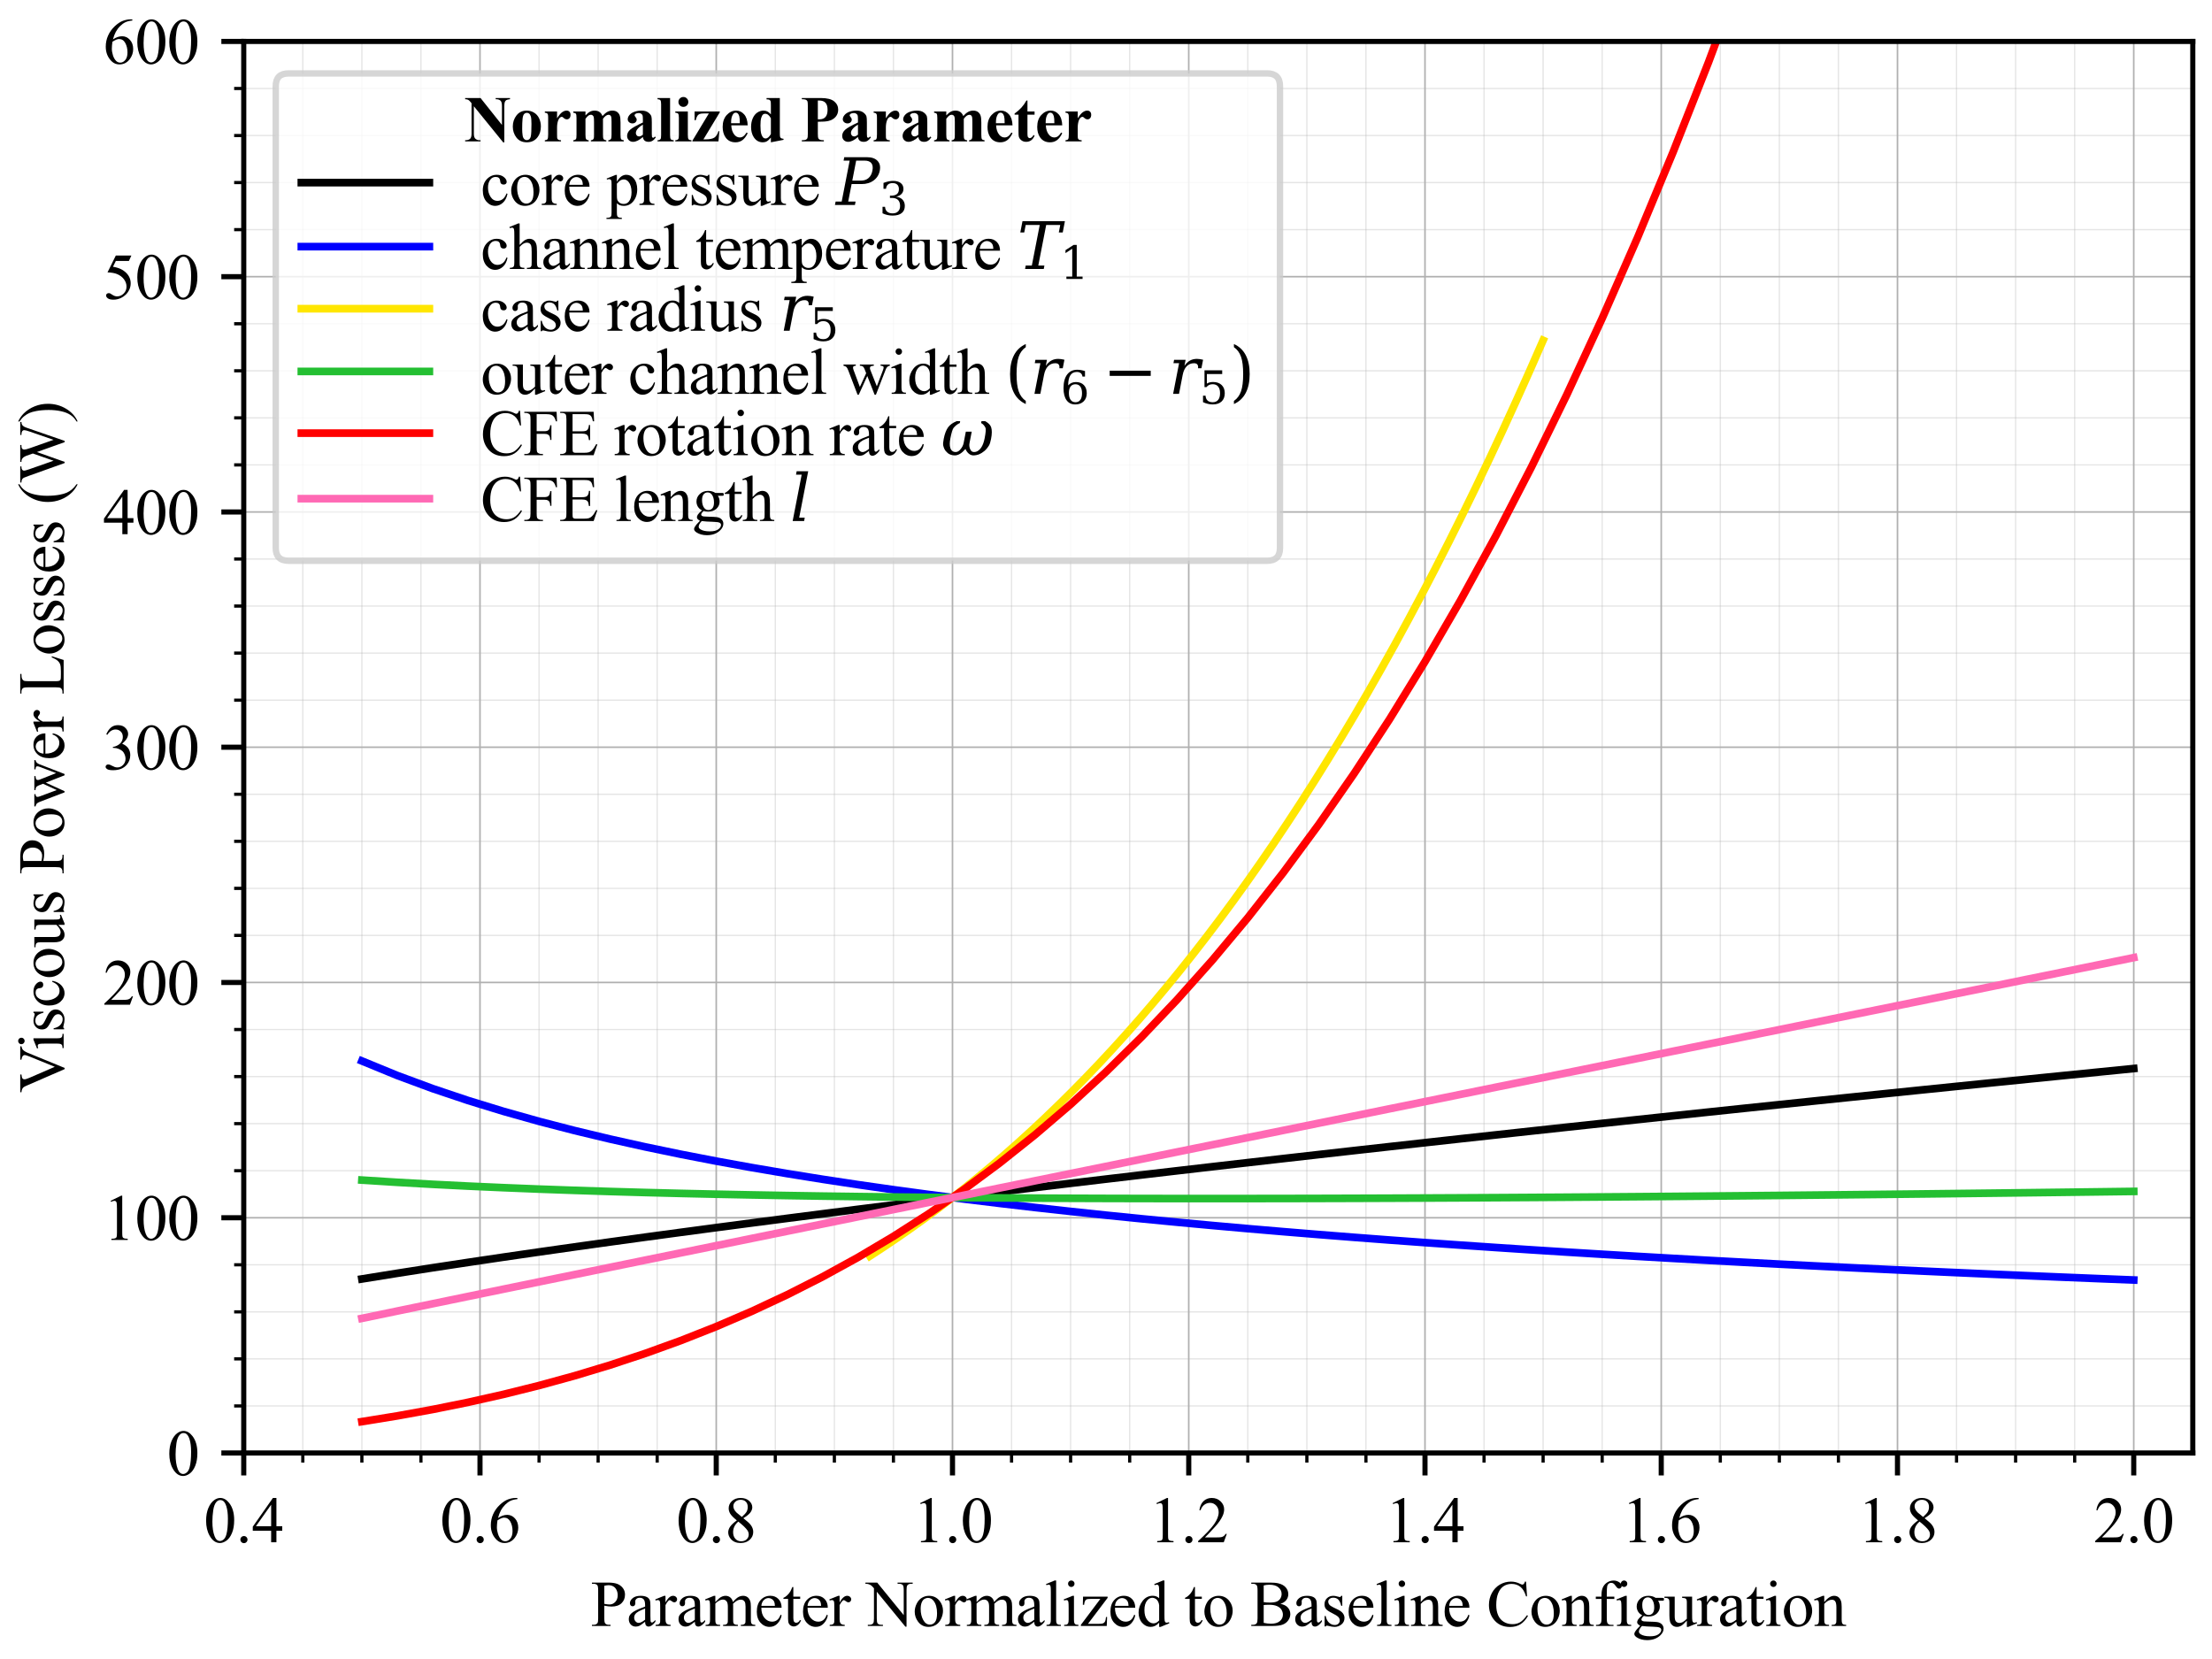 <?xml version="1.0" encoding="utf-8" standalone="no"?>
<!DOCTYPE svg PUBLIC "-//W3C//DTD SVG 1.1//EN"
  "http://www.w3.org/Graphics/SVG/1.1/DTD/svg11.dtd">
<svg xmlns:xlink="http://www.w3.org/1999/xlink" width="345.6pt" height="259.2pt" viewBox="0 0 345.6 259.2" xmlns="http://www.w3.org/2000/svg" version="1.1">
 <defs>
  <style type="text/css">*{stroke-linejoin: round; stroke-linecap: butt}</style>
 </defs>
 <g id="figure_1">
  <g id="patch_1">
   <path d="M 0 259.2 
L 345.6 259.2 
L 345.6 0 
L 0 0 
z
" style="fill: #ffffff"/>
  </g>
  <g id="axes_1">
   <g id="patch_2">
    <path d="M 38.083 227.015 
L 342.6 227.015 
L 342.6 6.472 
L 38.083 6.472 
z
" style="fill: #ffffff"/>
   </g>
   <g id="matplotlib.axis_1">
    <g id="xtick_1">
     <g id="line2d_1">
      <path d="M 38.083 227.015 
L 38.083 6.472 
" clip-path="url(#pb4ed454d85)" style="fill: none; stroke: #b0b0b0; stroke-width: 0.25; stroke-linecap: square"/>
     </g>
     <g id="line2d_2">
      <defs>
       <path id="mb3e49a3b8e" d="M 0 0 
L 0 3.5 
" style="stroke: #000000; stroke-width: 0.8"/>
      </defs>
      <g>
       <use xlink:href="#mb3e49a3b8e" x="38.083" y="227.015" style="stroke: #000000; stroke-width: 0.8"/>
      </g>
     </g>
     <g id="text_1">
      <!-- 0.4 -->
      <g transform="translate(31.833 240.959)scale(0.1 -0.1)">
       <defs>
        <path id="TimesNewRomanPSMT-30" d="M 231 2094 
Q 231 2819 450 3342 
Q 669 3866 1031 4122 
Q 1313 4325 1613 4325 
Q 2100 4325 2488 3828 
Q 2972 3213 2972 2159 
Q 2972 1422 2759 906 
Q 2547 391 2217 158 
Q 1888 -75 1581 -75 
Q 975 -75 572 641 
Q 231 1244 231 2094 
z
M 844 2016 
Q 844 1141 1059 588 
Q 1238 122 1591 122 
Q 1759 122 1940 273 
Q 2122 425 2216 781 
Q 2359 1319 2359 2297 
Q 2359 3022 2209 3506 
Q 2097 3866 1919 4016 
Q 1791 4119 1609 4119 
Q 1397 4119 1231 3928 
Q 1006 3669 925 3112 
Q 844 2556 844 2016 
z
" transform="scale(0.016)"/>
        <path id="TimesNewRomanPSMT-2e" d="M 800 606 
Q 947 606 1047 504 
Q 1147 403 1147 259 
Q 1147 116 1045 14 
Q 944 -88 800 -88 
Q 656 -88 554 14 
Q 453 116 453 259 
Q 453 406 554 506 
Q 656 606 800 606 
z
" transform="scale(0.016)"/>
        <path id="TimesNewRomanPSMT-34" d="M 2978 1563 
L 2978 1119 
L 2409 1119 
L 2409 0 
L 1894 0 
L 1894 1119 
L 100 1119 
L 100 1519 
L 2066 4325 
L 2409 4325 
L 2409 1563 
L 2978 1563 
z
M 1894 1563 
L 1894 3666 
L 406 1563 
L 1894 1563 
z
" transform="scale(0.016)"/>
       </defs>
       <use xlink:href="#TimesNewRomanPSMT-30"/>
       <use xlink:href="#TimesNewRomanPSMT-2e" x="50"/>
       <use xlink:href="#TimesNewRomanPSMT-34" x="75"/>
      </g>
     </g>
    </g>
    <g id="xtick_2">
     <g id="line2d_3">
      <path d="M 74.994 227.015 
L 74.994 6.472 
" clip-path="url(#pb4ed454d85)" style="fill: none; stroke: #b0b0b0; stroke-width: 0.25; stroke-linecap: square"/>
     </g>
     <g id="line2d_4">
      <g>
       <use xlink:href="#mb3e49a3b8e" x="74.994" y="227.015" style="stroke: #000000; stroke-width: 0.8"/>
      </g>
     </g>
     <g id="text_2">
      <!-- 0.6 -->
      <g transform="translate(68.744 240.959)scale(0.1 -0.1)">
       <defs>
        <path id="TimesNewRomanPSMT-36" d="M 2869 4325 
L 2869 4209 
Q 2456 4169 2195 4045 
Q 1934 3922 1679 3669 
Q 1425 3416 1258 3105 
Q 1091 2794 978 2366 
Q 1428 2675 1881 2675 
Q 2316 2675 2634 2325 
Q 2953 1975 2953 1425 
Q 2953 894 2631 456 
Q 2244 -75 1606 -75 
Q 1172 -75 869 213 
Q 275 772 275 1663 
Q 275 2231 503 2743 
Q 731 3256 1154 3653 
Q 1578 4050 1965 4187 
Q 2353 4325 2688 4325 
L 2869 4325 
z
M 925 2138 
Q 869 1716 869 1456 
Q 869 1156 980 804 
Q 1091 453 1309 247 
Q 1469 100 1697 100 
Q 1969 100 2183 356 
Q 2397 613 2397 1088 
Q 2397 1622 2184 2012 
Q 1972 2403 1581 2403 
Q 1463 2403 1327 2353 
Q 1191 2303 925 2138 
z
" transform="scale(0.016)"/>
       </defs>
       <use xlink:href="#TimesNewRomanPSMT-30"/>
       <use xlink:href="#TimesNewRomanPSMT-2e" x="50"/>
       <use xlink:href="#TimesNewRomanPSMT-36" x="75"/>
      </g>
     </g>
    </g>
    <g id="xtick_3">
     <g id="line2d_5">
      <path d="M 111.905 227.015 
L 111.905 6.472 
" clip-path="url(#pb4ed454d85)" style="fill: none; stroke: #b0b0b0; stroke-width: 0.25; stroke-linecap: square"/>
     </g>
     <g id="line2d_6">
      <g>
       <use xlink:href="#mb3e49a3b8e" x="111.905" y="227.015" style="stroke: #000000; stroke-width: 0.8"/>
      </g>
     </g>
     <g id="text_3">
      <!-- 0.8 -->
      <g transform="translate(105.655 240.959)scale(0.1 -0.1)">
       <defs>
        <path id="TimesNewRomanPSMT-38" d="M 1228 2134 
Q 725 2547 579 2797 
Q 434 3047 434 3316 
Q 434 3728 753 4026 
Q 1072 4325 1600 4325 
Q 2113 4325 2425 4047 
Q 2738 3769 2738 3413 
Q 2738 3175 2569 2928 
Q 2400 2681 1866 2347 
Q 2416 1922 2594 1678 
Q 2831 1359 2831 1006 
Q 2831 559 2490 242 
Q 2150 -75 1597 -75 
Q 994 -75 656 303 
Q 388 606 388 966 
Q 388 1247 577 1523 
Q 766 1800 1228 2134 
z
M 1719 2469 
Q 2094 2806 2194 3001 
Q 2294 3197 2294 3444 
Q 2294 3772 2109 3958 
Q 1925 4144 1606 4144 
Q 1288 4144 1088 3959 
Q 888 3775 888 3528 
Q 888 3366 970 3203 
Q 1053 3041 1206 2894 
L 1719 2469 
z
M 1375 2016 
Q 1116 1797 991 1539 
Q 866 1281 866 981 
Q 866 578 1086 336 
Q 1306 94 1647 94 
Q 1984 94 2187 284 
Q 2391 475 2391 747 
Q 2391 972 2272 1150 
Q 2050 1481 1375 2016 
z
" transform="scale(0.016)"/>
       </defs>
       <use xlink:href="#TimesNewRomanPSMT-30"/>
       <use xlink:href="#TimesNewRomanPSMT-2e" x="50"/>
       <use xlink:href="#TimesNewRomanPSMT-38" x="75"/>
      </g>
     </g>
    </g>
    <g id="xtick_4">
     <g id="line2d_7">
      <path d="M 148.816 227.015 
L 148.816 6.472 
" clip-path="url(#pb4ed454d85)" style="fill: none; stroke: #b0b0b0; stroke-width: 0.25; stroke-linecap: square"/>
     </g>
     <g id="line2d_8">
      <g>
       <use xlink:href="#mb3e49a3b8e" x="148.816" y="227.015" style="stroke: #000000; stroke-width: 0.8"/>
      </g>
     </g>
     <g id="text_4">
      <!-- 1.0 -->
      <g transform="translate(142.566 240.959)scale(0.1 -0.1)">
       <defs>
        <path id="TimesNewRomanPSMT-31" d="M 750 3822 
L 1781 4325 
L 1884 4325 
L 1884 747 
Q 1884 391 1914 303 
Q 1944 216 2037 169 
Q 2131 122 2419 116 
L 2419 0 
L 825 0 
L 825 116 
Q 1125 122 1212 167 
Q 1300 213 1334 289 
Q 1369 366 1369 747 
L 1369 3034 
Q 1369 3497 1338 3628 
Q 1316 3728 1258 3775 
Q 1200 3822 1119 3822 
Q 1003 3822 797 3725 
L 750 3822 
z
" transform="scale(0.016)"/>
       </defs>
       <use xlink:href="#TimesNewRomanPSMT-31"/>
       <use xlink:href="#TimesNewRomanPSMT-2e" x="50"/>
       <use xlink:href="#TimesNewRomanPSMT-30" x="75"/>
      </g>
     </g>
    </g>
    <g id="xtick_5">
     <g id="line2d_9">
      <path d="M 185.728 227.015 
L 185.728 6.472 
" clip-path="url(#pb4ed454d85)" style="fill: none; stroke: #b0b0b0; stroke-width: 0.25; stroke-linecap: square"/>
     </g>
     <g id="line2d_10">
      <g>
       <use xlink:href="#mb3e49a3b8e" x="185.728" y="227.015" style="stroke: #000000; stroke-width: 0.8"/>
      </g>
     </g>
     <g id="text_5">
      <!-- 1.2 -->
      <g transform="translate(179.478 240.959)scale(0.1 -0.1)">
       <defs>
        <path id="TimesNewRomanPSMT-32" d="M 2934 816 
L 2638 0 
L 138 0 
L 138 116 
Q 1241 1122 1691 1759 
Q 2141 2397 2141 2925 
Q 2141 3328 1894 3587 
Q 1647 3847 1303 3847 
Q 991 3847 742 3664 
Q 494 3481 375 3128 
L 259 3128 
Q 338 3706 661 4015 
Q 984 4325 1469 4325 
Q 1984 4325 2329 3994 
Q 2675 3663 2675 3213 
Q 2675 2891 2525 2569 
Q 2294 2063 1775 1497 
Q 997 647 803 472 
L 1909 472 
Q 2247 472 2383 497 
Q 2519 522 2628 598 
Q 2738 675 2819 816 
L 2934 816 
z
" transform="scale(0.016)"/>
       </defs>
       <use xlink:href="#TimesNewRomanPSMT-31"/>
       <use xlink:href="#TimesNewRomanPSMT-2e" x="50"/>
       <use xlink:href="#TimesNewRomanPSMT-32" x="75"/>
      </g>
     </g>
    </g>
    <g id="xtick_6">
     <g id="line2d_11">
      <path d="M 222.639 227.015 
L 222.639 6.472 
" clip-path="url(#pb4ed454d85)" style="fill: none; stroke: #b0b0b0; stroke-width: 0.25; stroke-linecap: square"/>
     </g>
     <g id="line2d_12">
      <g>
       <use xlink:href="#mb3e49a3b8e" x="222.639" y="227.015" style="stroke: #000000; stroke-width: 0.8"/>
      </g>
     </g>
     <g id="text_6">
      <!-- 1.4 -->
      <g transform="translate(216.389 240.959)scale(0.1 -0.1)">
       <use xlink:href="#TimesNewRomanPSMT-31"/>
       <use xlink:href="#TimesNewRomanPSMT-2e" x="50"/>
       <use xlink:href="#TimesNewRomanPSMT-34" x="75"/>
      </g>
     </g>
    </g>
    <g id="xtick_7">
     <g id="line2d_13">
      <path d="M 259.55 227.015 
L 259.55 6.472 
" clip-path="url(#pb4ed454d85)" style="fill: none; stroke: #b0b0b0; stroke-width: 0.25; stroke-linecap: square"/>
     </g>
     <g id="line2d_14">
      <g>
       <use xlink:href="#mb3e49a3b8e" x="259.55" y="227.015" style="stroke: #000000; stroke-width: 0.8"/>
      </g>
     </g>
     <g id="text_7">
      <!-- 1.6 -->
      <g transform="translate(253.3 240.959)scale(0.1 -0.1)">
       <use xlink:href="#TimesNewRomanPSMT-31"/>
       <use xlink:href="#TimesNewRomanPSMT-2e" x="50"/>
       <use xlink:href="#TimesNewRomanPSMT-36" x="75"/>
      </g>
     </g>
    </g>
    <g id="xtick_8">
     <g id="line2d_15">
      <path d="M 296.461 227.015 
L 296.461 6.472 
" clip-path="url(#pb4ed454d85)" style="fill: none; stroke: #b0b0b0; stroke-width: 0.25; stroke-linecap: square"/>
     </g>
     <g id="line2d_16">
      <g>
       <use xlink:href="#mb3e49a3b8e" x="296.461" y="227.015" style="stroke: #000000; stroke-width: 0.8"/>
      </g>
     </g>
     <g id="text_8">
      <!-- 1.8 -->
      <g transform="translate(290.211 240.959)scale(0.1 -0.1)">
       <use xlink:href="#TimesNewRomanPSMT-31"/>
       <use xlink:href="#TimesNewRomanPSMT-2e" x="50"/>
       <use xlink:href="#TimesNewRomanPSMT-38" x="75"/>
      </g>
     </g>
    </g>
    <g id="xtick_9">
     <g id="line2d_17">
      <path d="M 333.372 227.015 
L 333.372 6.472 
" clip-path="url(#pb4ed454d85)" style="fill: none; stroke: #b0b0b0; stroke-width: 0.25; stroke-linecap: square"/>
     </g>
     <g id="line2d_18">
      <g>
       <use xlink:href="#mb3e49a3b8e" x="333.372" y="227.015" style="stroke: #000000; stroke-width: 0.8"/>
      </g>
     </g>
     <g id="text_9">
      <!-- 2.0 -->
      <g transform="translate(327.122 240.959)scale(0.1 -0.1)">
       <use xlink:href="#TimesNewRomanPSMT-32"/>
       <use xlink:href="#TimesNewRomanPSMT-2e" x="50"/>
       <use xlink:href="#TimesNewRomanPSMT-30" x="75"/>
      </g>
     </g>
    </g>
    <g id="xtick_10">
     <g id="line2d_19">
      <path d="M 47.311 227.015 
L 47.311 6.472 
" clip-path="url(#pb4ed454d85)" style="fill: none; stroke: #b0b0b0; stroke-opacity: 0.33; stroke-width: 0.2; stroke-linecap: square"/>
     </g>
     <g id="line2d_20">
      <defs>
       <path id="mf96f6ca1d2" d="M 0 0 
L 0 1.5 
" style="stroke: #000000; stroke-width: 0.5"/>
      </defs>
      <g>
       <use xlink:href="#mf96f6ca1d2" x="47.311" y="227.015" style="stroke: #000000; stroke-width: 0.5"/>
      </g>
     </g>
    </g>
    <g id="xtick_11">
     <g id="line2d_21">
      <path d="M 56.539 227.015 
L 56.539 6.472 
" clip-path="url(#pb4ed454d85)" style="fill: none; stroke: #b0b0b0; stroke-opacity: 0.33; stroke-width: 0.2; stroke-linecap: square"/>
     </g>
     <g id="line2d_22">
      <g>
       <use xlink:href="#mf96f6ca1d2" x="56.539" y="227.015" style="stroke: #000000; stroke-width: 0.5"/>
      </g>
     </g>
    </g>
    <g id="xtick_12">
     <g id="line2d_23">
      <path d="M 65.766 227.015 
L 65.766 6.472 
" clip-path="url(#pb4ed454d85)" style="fill: none; stroke: #b0b0b0; stroke-opacity: 0.33; stroke-width: 0.2; stroke-linecap: square"/>
     </g>
     <g id="line2d_24">
      <g>
       <use xlink:href="#mf96f6ca1d2" x="65.766" y="227.015" style="stroke: #000000; stroke-width: 0.5"/>
      </g>
     </g>
    </g>
    <g id="xtick_13">
     <g id="line2d_25">
      <path d="M 84.222 227.015 
L 84.222 6.472 
" clip-path="url(#pb4ed454d85)" style="fill: none; stroke: #b0b0b0; stroke-opacity: 0.33; stroke-width: 0.2; stroke-linecap: square"/>
     </g>
     <g id="line2d_26">
      <g>
       <use xlink:href="#mf96f6ca1d2" x="84.222" y="227.015" style="stroke: #000000; stroke-width: 0.5"/>
      </g>
     </g>
    </g>
    <g id="xtick_14">
     <g id="line2d_27">
      <path d="M 93.45 227.015 
L 93.45 6.472 
" clip-path="url(#pb4ed454d85)" style="fill: none; stroke: #b0b0b0; stroke-opacity: 0.33; stroke-width: 0.2; stroke-linecap: square"/>
     </g>
     <g id="line2d_28">
      <g>
       <use xlink:href="#mf96f6ca1d2" x="93.45" y="227.015" style="stroke: #000000; stroke-width: 0.5"/>
      </g>
     </g>
    </g>
    <g id="xtick_15">
     <g id="line2d_29">
      <path d="M 102.678 227.015 
L 102.678 6.472 
" clip-path="url(#pb4ed454d85)" style="fill: none; stroke: #b0b0b0; stroke-opacity: 0.33; stroke-width: 0.2; stroke-linecap: square"/>
     </g>
     <g id="line2d_30">
      <g>
       <use xlink:href="#mf96f6ca1d2" x="102.678" y="227.015" style="stroke: #000000; stroke-width: 0.5"/>
      </g>
     </g>
    </g>
    <g id="xtick_16">
     <g id="line2d_31">
      <path d="M 121.133 227.015 
L 121.133 6.472 
" clip-path="url(#pb4ed454d85)" style="fill: none; stroke: #b0b0b0; stroke-opacity: 0.33; stroke-width: 0.2; stroke-linecap: square"/>
     </g>
     <g id="line2d_32">
      <g>
       <use xlink:href="#mf96f6ca1d2" x="121.133" y="227.015" style="stroke: #000000; stroke-width: 0.5"/>
      </g>
     </g>
    </g>
    <g id="xtick_17">
     <g id="line2d_33">
      <path d="M 130.361 227.015 
L 130.361 6.472 
" clip-path="url(#pb4ed454d85)" style="fill: none; stroke: #b0b0b0; stroke-opacity: 0.33; stroke-width: 0.2; stroke-linecap: square"/>
     </g>
     <g id="line2d_34">
      <g>
       <use xlink:href="#mf96f6ca1d2" x="130.361" y="227.015" style="stroke: #000000; stroke-width: 0.5"/>
      </g>
     </g>
    </g>
    <g id="xtick_18">
     <g id="line2d_35">
      <path d="M 139.589 227.015 
L 139.589 6.472 
" clip-path="url(#pb4ed454d85)" style="fill: none; stroke: #b0b0b0; stroke-opacity: 0.33; stroke-width: 0.2; stroke-linecap: square"/>
     </g>
     <g id="line2d_36">
      <g>
       <use xlink:href="#mf96f6ca1d2" x="139.589" y="227.015" style="stroke: #000000; stroke-width: 0.5"/>
      </g>
     </g>
    </g>
    <g id="xtick_19">
     <g id="line2d_37">
      <path d="M 158.044 227.015 
L 158.044 6.472 
" clip-path="url(#pb4ed454d85)" style="fill: none; stroke: #b0b0b0; stroke-opacity: 0.33; stroke-width: 0.2; stroke-linecap: square"/>
     </g>
     <g id="line2d_38">
      <g>
       <use xlink:href="#mf96f6ca1d2" x="158.044" y="227.015" style="stroke: #000000; stroke-width: 0.5"/>
      </g>
     </g>
    </g>
    <g id="xtick_20">
     <g id="line2d_39">
      <path d="M 167.272 227.015 
L 167.272 6.472 
" clip-path="url(#pb4ed454d85)" style="fill: none; stroke: #b0b0b0; stroke-opacity: 0.33; stroke-width: 0.2; stroke-linecap: square"/>
     </g>
     <g id="line2d_40">
      <g>
       <use xlink:href="#mf96f6ca1d2" x="167.272" y="227.015" style="stroke: #000000; stroke-width: 0.5"/>
      </g>
     </g>
    </g>
    <g id="xtick_21">
     <g id="line2d_41">
      <path d="M 176.5 227.015 
L 176.5 6.472 
" clip-path="url(#pb4ed454d85)" style="fill: none; stroke: #b0b0b0; stroke-opacity: 0.33; stroke-width: 0.2; stroke-linecap: square"/>
     </g>
     <g id="line2d_42">
      <g>
       <use xlink:href="#mf96f6ca1d2" x="176.5" y="227.015" style="stroke: #000000; stroke-width: 0.5"/>
      </g>
     </g>
    </g>
    <g id="xtick_22">
     <g id="line2d_43">
      <path d="M 194.955 227.015 
L 194.955 6.472 
" clip-path="url(#pb4ed454d85)" style="fill: none; stroke: #b0b0b0; stroke-opacity: 0.33; stroke-width: 0.2; stroke-linecap: square"/>
     </g>
     <g id="line2d_44">
      <g>
       <use xlink:href="#mf96f6ca1d2" x="194.955" y="227.015" style="stroke: #000000; stroke-width: 0.5"/>
      </g>
     </g>
    </g>
    <g id="xtick_23">
     <g id="line2d_45">
      <path d="M 204.183 227.015 
L 204.183 6.472 
" clip-path="url(#pb4ed454d85)" style="fill: none; stroke: #b0b0b0; stroke-opacity: 0.33; stroke-width: 0.2; stroke-linecap: square"/>
     </g>
     <g id="line2d_46">
      <g>
       <use xlink:href="#mf96f6ca1d2" x="204.183" y="227.015" style="stroke: #000000; stroke-width: 0.5"/>
      </g>
     </g>
    </g>
    <g id="xtick_24">
     <g id="line2d_47">
      <path d="M 213.411 227.015 
L 213.411 6.472 
" clip-path="url(#pb4ed454d85)" style="fill: none; stroke: #b0b0b0; stroke-opacity: 0.33; stroke-width: 0.2; stroke-linecap: square"/>
     </g>
     <g id="line2d_48">
      <g>
       <use xlink:href="#mf96f6ca1d2" x="213.411" y="227.015" style="stroke: #000000; stroke-width: 0.5"/>
      </g>
     </g>
    </g>
    <g id="xtick_25">
     <g id="line2d_49">
      <path d="M 231.866 227.015 
L 231.866 6.472 
" clip-path="url(#pb4ed454d85)" style="fill: none; stroke: #b0b0b0; stroke-opacity: 0.33; stroke-width: 0.2; stroke-linecap: square"/>
     </g>
     <g id="line2d_50">
      <g>
       <use xlink:href="#mf96f6ca1d2" x="231.866" y="227.015" style="stroke: #000000; stroke-width: 0.5"/>
      </g>
     </g>
    </g>
    <g id="xtick_26">
     <g id="line2d_51">
      <path d="M 241.094 227.015 
L 241.094 6.472 
" clip-path="url(#pb4ed454d85)" style="fill: none; stroke: #b0b0b0; stroke-opacity: 0.33; stroke-width: 0.2; stroke-linecap: square"/>
     </g>
     <g id="line2d_52">
      <g>
       <use xlink:href="#mf96f6ca1d2" x="241.094" y="227.015" style="stroke: #000000; stroke-width: 0.5"/>
      </g>
     </g>
    </g>
    <g id="xtick_27">
     <g id="line2d_53">
      <path d="M 250.322 227.015 
L 250.322 6.472 
" clip-path="url(#pb4ed454d85)" style="fill: none; stroke: #b0b0b0; stroke-opacity: 0.33; stroke-width: 0.2; stroke-linecap: square"/>
     </g>
     <g id="line2d_54">
      <g>
       <use xlink:href="#mf96f6ca1d2" x="250.322" y="227.015" style="stroke: #000000; stroke-width: 0.5"/>
      </g>
     </g>
    </g>
    <g id="xtick_28">
     <g id="line2d_55">
      <path d="M 268.778 227.015 
L 268.778 6.472 
" clip-path="url(#pb4ed454d85)" style="fill: none; stroke: #b0b0b0; stroke-opacity: 0.33; stroke-width: 0.2; stroke-linecap: square"/>
     </g>
     <g id="line2d_56">
      <g>
       <use xlink:href="#mf96f6ca1d2" x="268.778" y="227.015" style="stroke: #000000; stroke-width: 0.5"/>
      </g>
     </g>
    </g>
    <g id="xtick_29">
     <g id="line2d_57">
      <path d="M 278.005 227.015 
L 278.005 6.472 
" clip-path="url(#pb4ed454d85)" style="fill: none; stroke: #b0b0b0; stroke-opacity: 0.33; stroke-width: 0.2; stroke-linecap: square"/>
     </g>
     <g id="line2d_58">
      <g>
       <use xlink:href="#mf96f6ca1d2" x="278.005" y="227.015" style="stroke: #000000; stroke-width: 0.5"/>
      </g>
     </g>
    </g>
    <g id="xtick_30">
     <g id="line2d_59">
      <path d="M 287.233 227.015 
L 287.233 6.472 
" clip-path="url(#pb4ed454d85)" style="fill: none; stroke: #b0b0b0; stroke-opacity: 0.33; stroke-width: 0.2; stroke-linecap: square"/>
     </g>
     <g id="line2d_60">
      <g>
       <use xlink:href="#mf96f6ca1d2" x="287.233" y="227.015" style="stroke: #000000; stroke-width: 0.5"/>
      </g>
     </g>
    </g>
    <g id="xtick_31">
     <g id="line2d_61">
      <path d="M 305.689 227.015 
L 305.689 6.472 
" clip-path="url(#pb4ed454d85)" style="fill: none; stroke: #b0b0b0; stroke-opacity: 0.33; stroke-width: 0.2; stroke-linecap: square"/>
     </g>
     <g id="line2d_62">
      <g>
       <use xlink:href="#mf96f6ca1d2" x="305.689" y="227.015" style="stroke: #000000; stroke-width: 0.5"/>
      </g>
     </g>
    </g>
    <g id="xtick_32">
     <g id="line2d_63">
      <path d="M 314.916 227.015 
L 314.916 6.472 
" clip-path="url(#pb4ed454d85)" style="fill: none; stroke: #b0b0b0; stroke-opacity: 0.33; stroke-width: 0.2; stroke-linecap: square"/>
     </g>
     <g id="line2d_64">
      <g>
       <use xlink:href="#mf96f6ca1d2" x="314.916" y="227.015" style="stroke: #000000; stroke-width: 0.5"/>
      </g>
     </g>
    </g>
    <g id="xtick_33">
     <g id="line2d_65">
      <path d="M 324.144 227.015 
L 324.144 6.472 
" clip-path="url(#pb4ed454d85)" style="fill: none; stroke: #b0b0b0; stroke-opacity: 0.33; stroke-width: 0.2; stroke-linecap: square"/>
     </g>
     <g id="line2d_66">
      <g>
       <use xlink:href="#mf96f6ca1d2" x="324.144" y="227.015" style="stroke: #000000; stroke-width: 0.5"/>
      </g>
     </g>
    </g>
    <g id="text_10">
     <!-- Parameter Normalized to Baseline Configuration -->
     <g transform="translate(92.315 254.042)scale(0.1 -0.1)">
      <defs>
       <path id="TimesNewRomanPSMT-50" d="M 1313 1984 
L 1313 750 
Q 1313 350 1400 253 
Q 1519 116 1759 116 
L 1922 116 
L 1922 0 
L 106 0 
L 106 116 
L 266 116 
Q 534 116 650 291 
Q 713 388 713 750 
L 713 3488 
Q 713 3888 628 3984 
Q 506 4122 266 4122 
L 106 4122 
L 106 4238 
L 1659 4238 
Q 2228 4238 2556 4120 
Q 2884 4003 3109 3725 
Q 3334 3447 3334 3066 
Q 3334 2547 2992 2222 
Q 2650 1897 2025 1897 
Q 1872 1897 1694 1919 
Q 1516 1941 1313 1984 
z
M 1313 2163 
Q 1478 2131 1606 2115 
Q 1734 2100 1825 2100 
Q 2150 2100 2386 2351 
Q 2622 2603 2622 3003 
Q 2622 3278 2509 3514 
Q 2397 3750 2190 3867 
Q 1984 3984 1722 3984 
Q 1563 3984 1313 3925 
L 1313 2163 
z
" transform="scale(0.016)"/>
       <path id="TimesNewRomanPSMT-61" d="M 1822 413 
Q 1381 72 1269 19 
Q 1100 -59 909 -59 
Q 613 -59 420 144 
Q 228 347 228 678 
Q 228 888 322 1041 
Q 450 1253 767 1440 
Q 1084 1628 1822 1897 
L 1822 2009 
Q 1822 2438 1686 2597 
Q 1550 2756 1291 2756 
Q 1094 2756 978 2650 
Q 859 2544 859 2406 
L 866 2225 
Q 866 2081 792 2003 
Q 719 1925 600 1925 
Q 484 1925 411 2006 
Q 338 2088 338 2228 
Q 338 2497 613 2722 
Q 888 2947 1384 2947 
Q 1766 2947 2009 2819 
Q 2194 2722 2281 2516 
Q 2338 2381 2338 1966 
L 2338 994 
Q 2338 584 2353 492 
Q 2369 400 2405 369 
Q 2441 338 2488 338 
Q 2538 338 2575 359 
Q 2641 400 2828 588 
L 2828 413 
Q 2478 -56 2159 -56 
Q 2006 -56 1915 50 
Q 1825 156 1822 413 
z
M 1822 616 
L 1822 1706 
Q 1350 1519 1213 1441 
Q 966 1303 859 1153 
Q 753 1003 753 825 
Q 753 600 887 451 
Q 1022 303 1197 303 
Q 1434 303 1822 616 
z
" transform="scale(0.016)"/>
       <path id="TimesNewRomanPSMT-72" d="M 1038 2947 
L 1038 2303 
Q 1397 2947 1775 2947 
Q 1947 2947 2059 2842 
Q 2172 2738 2172 2600 
Q 2172 2478 2090 2393 
Q 2009 2309 1897 2309 
Q 1788 2309 1652 2417 
Q 1516 2525 1450 2525 
Q 1394 2525 1328 2463 
Q 1188 2334 1038 2041 
L 1038 669 
Q 1038 431 1097 309 
Q 1138 225 1241 169 
Q 1344 113 1538 113 
L 1538 0 
L 72 0 
L 72 113 
Q 291 113 397 181 
Q 475 231 506 341 
Q 522 394 522 644 
L 522 1753 
Q 522 2253 501 2348 
Q 481 2444 426 2487 
Q 372 2531 291 2531 
Q 194 2531 72 2484 
L 41 2597 
L 906 2947 
L 1038 2947 
z
" transform="scale(0.016)"/>
       <path id="TimesNewRomanPSMT-6d" d="M 1050 2338 
Q 1363 2650 1419 2697 
Q 1559 2816 1721 2881 
Q 1884 2947 2044 2947 
Q 2313 2947 2506 2790 
Q 2700 2634 2766 2338 
Q 3088 2713 3309 2830 
Q 3531 2947 3766 2947 
Q 3994 2947 4170 2830 
Q 4347 2713 4450 2447 
Q 4519 2266 4519 1878 
L 4519 647 
Q 4519 378 4559 278 
Q 4591 209 4675 161 
Q 4759 113 4950 113 
L 4950 0 
L 3538 0 
L 3538 113 
L 3597 113 
Q 3781 113 3884 184 
Q 3956 234 3988 344 
Q 4000 397 4000 647 
L 4000 1878 
Q 4000 2228 3916 2372 
Q 3794 2572 3525 2572 
Q 3359 2572 3192 2489 
Q 3025 2406 2788 2181 
L 2781 2147 
L 2788 2013 
L 2788 647 
Q 2788 353 2820 281 
Q 2853 209 2943 161 
Q 3034 113 3253 113 
L 3253 0 
L 1806 0 
L 1806 113 
Q 2044 113 2133 169 
Q 2222 225 2256 338 
Q 2272 391 2272 647 
L 2272 1878 
Q 2272 2228 2169 2381 
Q 2031 2581 1784 2581 
Q 1616 2581 1450 2491 
Q 1191 2353 1050 2181 
L 1050 647 
Q 1050 366 1089 281 
Q 1128 197 1204 155 
Q 1281 113 1516 113 
L 1516 0 
L 100 0 
L 100 113 
Q 297 113 375 155 
Q 453 197 493 289 
Q 534 381 534 647 
L 534 1741 
Q 534 2213 506 2350 
Q 484 2453 437 2492 
Q 391 2531 309 2531 
Q 222 2531 100 2484 
L 53 2597 
L 916 2947 
L 1050 2947 
L 1050 2338 
z
" transform="scale(0.016)"/>
       <path id="TimesNewRomanPSMT-65" d="M 681 1784 
Q 678 1147 991 784 
Q 1303 422 1725 422 
Q 2006 422 2214 576 
Q 2422 731 2563 1106 
L 2659 1044 
Q 2594 616 2278 264 
Q 1963 -88 1488 -88 
Q 972 -88 605 314 
Q 238 716 238 1394 
Q 238 2128 614 2539 
Q 991 2950 1559 2950 
Q 2041 2950 2350 2633 
Q 2659 2316 2659 1784 
L 681 1784 
z
M 681 1966 
L 2006 1966 
Q 1991 2241 1941 2353 
Q 1863 2528 1708 2628 
Q 1553 2728 1384 2728 
Q 1125 2728 920 2526 
Q 716 2325 681 1966 
z
" transform="scale(0.016)"/>
       <path id="TimesNewRomanPSMT-74" d="M 1031 3803 
L 1031 2863 
L 1700 2863 
L 1700 2644 
L 1031 2644 
L 1031 788 
Q 1031 509 1111 412 
Q 1191 316 1316 316 
Q 1419 316 1516 380 
Q 1613 444 1666 569 
L 1788 569 
Q 1678 263 1478 108 
Q 1278 -47 1066 -47 
Q 922 -47 784 33 
Q 647 113 581 261 
Q 516 409 516 719 
L 516 2644 
L 63 2644 
L 63 2747 
Q 234 2816 414 2980 
Q 594 3144 734 3369 
Q 806 3488 934 3803 
L 1031 3803 
z
" transform="scale(0.016)"/>
       <path id="TimesNewRomanPSMT-20" transform="scale(0.016)"/>
       <path id="TimesNewRomanPSMT-4e" d="M -84 4238 
L 1066 4238 
L 3656 1059 
L 3656 3503 
Q 3656 3894 3569 3991 
Q 3453 4122 3203 4122 
L 3056 4122 
L 3056 4238 
L 4531 4238 
L 4531 4122 
L 4381 4122 
Q 4113 4122 4000 3959 
Q 3931 3859 3931 3503 
L 3931 -69 
L 3819 -69 
L 1025 3344 
L 1025 734 
Q 1025 344 1109 247 
Q 1228 116 1475 116 
L 1625 116 
L 1625 0 
L 150 0 
L 150 116 
L 297 116 
Q 569 116 681 278 
Q 750 378 750 734 
L 750 3681 
Q 566 3897 470 3965 
Q 375 4034 191 4094 
Q 100 4122 -84 4122 
L -84 4238 
z
" transform="scale(0.016)"/>
       <path id="TimesNewRomanPSMT-6f" d="M 1600 2947 
Q 2250 2947 2644 2453 
Q 2978 2031 2978 1484 
Q 2978 1100 2793 706 
Q 2609 313 2286 112 
Q 1963 -88 1566 -88 
Q 919 -88 538 428 
Q 216 863 216 1403 
Q 216 1797 411 2186 
Q 606 2575 925 2761 
Q 1244 2947 1600 2947 
z
M 1503 2744 
Q 1338 2744 1170 2645 
Q 1003 2547 900 2300 
Q 797 2053 797 1666 
Q 797 1041 1045 587 
Q 1294 134 1700 134 
Q 2003 134 2200 384 
Q 2397 634 2397 1244 
Q 2397 2006 2069 2444 
Q 1847 2744 1503 2744 
z
" transform="scale(0.016)"/>
       <path id="TimesNewRomanPSMT-6c" d="M 1184 4444 
L 1184 647 
Q 1184 378 1223 290 
Q 1263 203 1344 158 
Q 1425 113 1647 113 
L 1647 0 
L 244 0 
L 244 113 
Q 441 113 512 153 
Q 584 194 625 287 
Q 666 381 666 647 
L 666 3247 
Q 666 3731 644 3842 
Q 622 3953 573 3993 
Q 525 4034 450 4034 
Q 369 4034 244 3984 
L 191 4094 
L 1044 4444 
L 1184 4444 
z
" transform="scale(0.016)"/>
       <path id="TimesNewRomanPSMT-69" d="M 928 4444 
Q 1059 4444 1151 4351 
Q 1244 4259 1244 4128 
Q 1244 3997 1151 3903 
Q 1059 3809 928 3809 
Q 797 3809 703 3903 
Q 609 3997 609 4128 
Q 609 4259 701 4351 
Q 794 4444 928 4444 
z
M 1188 2947 
L 1188 647 
Q 1188 378 1227 289 
Q 1266 200 1342 156 
Q 1419 113 1622 113 
L 1622 0 
L 231 0 
L 231 113 
Q 441 113 512 153 
Q 584 194 626 287 
Q 669 381 669 647 
L 669 1750 
Q 669 2216 641 2353 
Q 619 2453 572 2492 
Q 525 2531 444 2531 
Q 356 2531 231 2484 
L 188 2597 
L 1050 2947 
L 1188 2947 
z
" transform="scale(0.016)"/>
       <path id="TimesNewRomanPSMT-7a" d="M 2688 878 
L 2653 0 
L 128 0 
L 128 113 
L 2028 2644 
L 1091 2644 
Q 788 2644 694 2605 
Q 600 2566 541 2456 
Q 456 2300 444 2069 
L 319 2069 
L 338 2863 
L 2738 2863 
L 2738 2747 
L 819 209 
L 1863 209 
Q 2191 209 2308 264 
Q 2425 319 2497 456 
Q 2547 556 2581 878 
L 2688 878 
z
" transform="scale(0.016)"/>
       <path id="TimesNewRomanPSMT-64" d="M 2222 322 
Q 2013 103 1813 7 
Q 1613 -88 1381 -88 
Q 913 -88 563 304 
Q 213 697 213 1313 
Q 213 1928 600 2439 
Q 988 2950 1597 2950 
Q 1975 2950 2222 2709 
L 2222 3238 
Q 2222 3728 2198 3840 
Q 2175 3953 2125 3993 
Q 2075 4034 2000 4034 
Q 1919 4034 1784 3984 
L 1744 4094 
L 2597 4444 
L 2738 4444 
L 2738 1134 
Q 2738 631 2761 520 
Q 2784 409 2836 365 
Q 2888 322 2956 322 
Q 3041 322 3181 375 
L 3216 266 
L 2366 -88 
L 2222 -88 
L 2222 322 
z
M 2222 541 
L 2222 2016 
Q 2203 2228 2109 2403 
Q 2016 2578 1861 2667 
Q 1706 2756 1559 2756 
Q 1284 2756 1069 2509 
Q 784 2184 784 1559 
Q 784 928 1059 592 
Q 1334 256 1672 256 
Q 1956 256 2222 541 
z
" transform="scale(0.016)"/>
       <path id="TimesNewRomanPSMT-42" d="M 2956 2163 
Q 3397 2069 3616 1863 
Q 3919 1575 3919 1159 
Q 3919 844 3719 555 
Q 3519 266 3170 133 
Q 2822 0 2106 0 
L 106 0 
L 106 116 
L 266 116 
Q 531 116 647 284 
Q 719 394 719 750 
L 719 3488 
Q 719 3881 628 3984 
Q 506 4122 266 4122 
L 106 4122 
L 106 4238 
L 1938 4238 
Q 2450 4238 2759 4163 
Q 3228 4050 3475 3764 
Q 3722 3478 3722 3106 
Q 3722 2788 3528 2536 
Q 3334 2284 2956 2163 
z
M 1319 2331 
Q 1434 2309 1582 2298 
Q 1731 2288 1909 2288 
Q 2366 2288 2595 2386 
Q 2825 2484 2947 2687 
Q 3069 2891 3069 3131 
Q 3069 3503 2766 3765 
Q 2463 4028 1881 4028 
Q 1569 4028 1319 3959 
L 1319 2331 
z
M 1319 306 
Q 1681 222 2034 222 
Q 2600 222 2897 476 
Q 3194 731 3194 1106 
Q 3194 1353 3059 1581 
Q 2925 1809 2622 1940 
Q 2319 2072 1872 2072 
Q 1678 2072 1540 2065 
Q 1403 2059 1319 2044 
L 1319 306 
z
" transform="scale(0.016)"/>
       <path id="TimesNewRomanPSMT-73" d="M 2050 2947 
L 2050 1972 
L 1947 1972 
Q 1828 2431 1642 2597 
Q 1456 2763 1169 2763 
Q 950 2763 815 2647 
Q 681 2531 681 2391 
Q 681 2216 781 2091 
Q 878 1963 1175 1819 
L 1631 1597 
Q 2266 1288 2266 781 
Q 2266 391 1970 151 
Q 1675 -88 1309 -88 
Q 1047 -88 709 6 
Q 606 38 541 38 
Q 469 38 428 -44 
L 325 -44 
L 325 978 
L 428 978 
Q 516 541 762 319 
Q 1009 97 1316 97 
Q 1531 97 1667 223 
Q 1803 350 1803 528 
Q 1803 744 1651 891 
Q 1500 1038 1047 1263 
Q 594 1488 453 1669 
Q 313 1847 313 2119 
Q 313 2472 555 2709 
Q 797 2947 1181 2947 
Q 1350 2947 1591 2875 
Q 1750 2828 1803 2828 
Q 1853 2828 1881 2850 
Q 1909 2872 1947 2947 
L 2050 2947 
z
" transform="scale(0.016)"/>
       <path id="TimesNewRomanPSMT-6e" d="M 1034 2341 
Q 1538 2947 1994 2947 
Q 2228 2947 2397 2830 
Q 2566 2713 2666 2444 
Q 2734 2256 2734 1869 
L 2734 647 
Q 2734 375 2778 278 
Q 2813 200 2889 156 
Q 2966 113 3172 113 
L 3172 0 
L 1756 0 
L 1756 113 
L 1816 113 
Q 2016 113 2095 173 
Q 2175 234 2206 353 
Q 2219 400 2219 647 
L 2219 1819 
Q 2219 2209 2117 2386 
Q 2016 2563 1775 2563 
Q 1403 2563 1034 2156 
L 1034 647 
Q 1034 356 1069 288 
Q 1113 197 1189 155 
Q 1266 113 1500 113 
L 1500 0 
L 84 0 
L 84 113 
L 147 113 
Q 366 113 442 223 
Q 519 334 519 647 
L 519 1709 
Q 519 2225 495 2337 
Q 472 2450 423 2490 
Q 375 2531 294 2531 
Q 206 2531 84 2484 
L 38 2597 
L 900 2947 
L 1034 2947 
L 1034 2341 
z
" transform="scale(0.016)"/>
       <path id="TimesNewRomanPSMT-43" d="M 3853 4334 
L 3950 2894 
L 3853 2894 
Q 3659 3541 3300 3825 
Q 2941 4109 2438 4109 
Q 2016 4109 1675 3895 
Q 1334 3681 1139 3212 
Q 944 2744 944 2047 
Q 944 1472 1128 1050 
Q 1313 628 1683 403 
Q 2053 178 2528 178 
Q 2941 178 3256 354 
Q 3572 531 3950 1056 
L 4047 994 
Q 3728 428 3303 165 
Q 2878 -97 2294 -97 
Q 1241 -97 663 684 
Q 231 1266 231 2053 
Q 231 2688 515 3219 
Q 800 3750 1298 4042 
Q 1797 4334 2388 4334 
Q 2847 4334 3294 4109 
Q 3425 4041 3481 4041 
Q 3566 4041 3628 4100 
Q 3709 4184 3744 4334 
L 3853 4334 
z
" transform="scale(0.016)"/>
       <path id="TimesNewRomanPSMT-66" d="M 1319 2638 
L 1319 756 
Q 1319 356 1406 250 
Q 1522 113 1716 113 
L 1975 113 
L 1975 0 
L 266 0 
L 266 113 
L 394 113 
Q 519 113 622 175 
Q 725 238 764 344 
Q 803 450 803 756 
L 803 2638 
L 247 2638 
L 247 2863 
L 803 2863 
L 803 3050 
Q 803 3478 940 3775 
Q 1078 4072 1361 4255 
Q 1644 4438 1997 4438 
Q 2325 4438 2600 4225 
Q 2781 4084 2781 3909 
Q 2781 3816 2700 3733 
Q 2619 3650 2525 3650 
Q 2453 3650 2373 3701 
Q 2294 3753 2178 3923 
Q 2063 4094 1966 4153 
Q 1869 4213 1750 4213 
Q 1606 4213 1506 4136 
Q 1406 4059 1362 3898 
Q 1319 3738 1319 3069 
L 1319 2863 
L 2056 2863 
L 2056 2638 
L 1319 2638 
z
" transform="scale(0.016)"/>
       <path id="TimesNewRomanPSMT-67" d="M 966 1044 
Q 703 1172 562 1401 
Q 422 1631 422 1909 
Q 422 2334 742 2640 
Q 1063 2947 1563 2947 
Q 1972 2947 2272 2747 
L 2878 2747 
Q 3013 2747 3034 2739 
Q 3056 2731 3066 2713 
Q 3084 2684 3084 2613 
Q 3084 2531 3069 2500 
Q 3059 2484 3036 2475 
Q 3013 2466 2878 2466 
L 2506 2466 
Q 2681 2241 2681 1891 
Q 2681 1491 2375 1206 
Q 2069 922 1553 922 
Q 1341 922 1119 984 
Q 981 866 932 777 
Q 884 688 884 625 
Q 884 572 936 522 
Q 988 472 1138 450 
Q 1225 438 1575 428 
Q 2219 413 2409 384 
Q 2700 344 2873 169 
Q 3047 -6 3047 -263 
Q 3047 -616 2716 -925 
Q 2228 -1381 1444 -1381 
Q 841 -1381 425 -1109 
Q 191 -953 191 -784 
Q 191 -709 225 -634 
Q 278 -519 444 -313 
Q 466 -284 763 25 
Q 600 122 533 198 
Q 466 275 466 372 
Q 466 481 555 628 
Q 644 775 966 1044 
z
M 1509 2797 
Q 1278 2797 1122 2612 
Q 966 2428 966 2047 
Q 966 1553 1178 1281 
Q 1341 1075 1591 1075 
Q 1828 1075 1981 1253 
Q 2134 1431 2134 1813 
Q 2134 2309 1919 2591 
Q 1759 2797 1509 2797 
z
M 934 0 
Q 788 -159 713 -296 
Q 638 -434 638 -550 
Q 638 -700 819 -813 
Q 1131 -1006 1722 -1006 
Q 2284 -1006 2551 -807 
Q 2819 -609 2819 -384 
Q 2819 -222 2659 -153 
Q 2497 -84 2016 -72 
Q 1313 -53 934 0 
z
" transform="scale(0.016)"/>
       <path id="TimesNewRomanPSMT-75" d="M 2709 2863 
L 2709 1128 
Q 2709 631 2732 520 
Q 2756 409 2807 365 
Q 2859 322 2928 322 
Q 3025 322 3147 375 
L 3191 266 
L 2334 -88 
L 2194 -88 
L 2194 519 
Q 1825 119 1631 15 
Q 1438 -88 1222 -88 
Q 981 -88 804 51 
Q 628 191 559 409 
Q 491 628 491 1028 
L 491 2306 
Q 491 2509 447 2587 
Q 403 2666 317 2708 
Q 231 2750 6 2747 
L 6 2863 
L 1009 2863 
L 1009 947 
Q 1009 547 1148 422 
Q 1288 297 1484 297 
Q 1619 297 1789 381 
Q 1959 466 2194 703 
L 2194 2325 
Q 2194 2569 2105 2655 
Q 2016 2741 1734 2747 
L 1734 2863 
L 2709 2863 
z
" transform="scale(0.016)"/>
      </defs>
      <use xlink:href="#TimesNewRomanPSMT-50"/>
      <use xlink:href="#TimesNewRomanPSMT-61" x="55.615"/>
      <use xlink:href="#TimesNewRomanPSMT-72" x="100"/>
      <use xlink:href="#TimesNewRomanPSMT-61" x="133.301"/>
      <use xlink:href="#TimesNewRomanPSMT-6d" x="177.686"/>
      <use xlink:href="#TimesNewRomanPSMT-65" x="255.469"/>
      <use xlink:href="#TimesNewRomanPSMT-74" x="299.854"/>
      <use xlink:href="#TimesNewRomanPSMT-65" x="327.637"/>
      <use xlink:href="#TimesNewRomanPSMT-72" x="372.021"/>
      <use xlink:href="#TimesNewRomanPSMT-20" x="405.322"/>
      <use xlink:href="#TimesNewRomanPSMT-4e" x="430.322"/>
      <use xlink:href="#TimesNewRomanPSMT-6f" x="502.539"/>
      <use xlink:href="#TimesNewRomanPSMT-72" x="552.539"/>
      <use xlink:href="#TimesNewRomanPSMT-6d" x="585.84"/>
      <use xlink:href="#TimesNewRomanPSMT-61" x="663.623"/>
      <use xlink:href="#TimesNewRomanPSMT-6c" x="708.008"/>
      <use xlink:href="#TimesNewRomanPSMT-69" x="735.791"/>
      <use xlink:href="#TimesNewRomanPSMT-7a" x="763.574"/>
      <use xlink:href="#TimesNewRomanPSMT-65" x="807.959"/>
      <use xlink:href="#TimesNewRomanPSMT-64" x="852.344"/>
      <use xlink:href="#TimesNewRomanPSMT-20" x="902.344"/>
      <use xlink:href="#TimesNewRomanPSMT-74" x="927.344"/>
      <use xlink:href="#TimesNewRomanPSMT-6f" x="955.127"/>
      <use xlink:href="#TimesNewRomanPSMT-20" x="1005.127"/>
      <use xlink:href="#TimesNewRomanPSMT-42" x="1030.127"/>
      <use xlink:href="#TimesNewRomanPSMT-61" x="1096.826"/>
      <use xlink:href="#TimesNewRomanPSMT-73" x="1141.211"/>
      <use xlink:href="#TimesNewRomanPSMT-65" x="1180.127"/>
      <use xlink:href="#TimesNewRomanPSMT-6c" x="1224.512"/>
      <use xlink:href="#TimesNewRomanPSMT-69" x="1252.295"/>
      <use xlink:href="#TimesNewRomanPSMT-6e" x="1280.078"/>
      <use xlink:href="#TimesNewRomanPSMT-65" x="1330.078"/>
      <use xlink:href="#TimesNewRomanPSMT-20" x="1374.463"/>
      <use xlink:href="#TimesNewRomanPSMT-43" x="1399.463"/>
      <use xlink:href="#TimesNewRomanPSMT-6f" x="1466.162"/>
      <use xlink:href="#TimesNewRomanPSMT-6e" x="1516.162"/>
      <use xlink:href="#TimesNewRomanPSMT-66" x="1566.162"/>
      <use xlink:href="#TimesNewRomanPSMT-69" x="1599.463"/>
      <use xlink:href="#TimesNewRomanPSMT-67" x="1627.246"/>
      <use xlink:href="#TimesNewRomanPSMT-75" x="1677.246"/>
      <use xlink:href="#TimesNewRomanPSMT-72" x="1727.246"/>
      <use xlink:href="#TimesNewRomanPSMT-61" x="1760.547"/>
      <use xlink:href="#TimesNewRomanPSMT-74" x="1804.932"/>
      <use xlink:href="#TimesNewRomanPSMT-69" x="1832.715"/>
      <use xlink:href="#TimesNewRomanPSMT-6f" x="1860.498"/>
      <use xlink:href="#TimesNewRomanPSMT-6e" x="1910.498"/>
     </g>
    </g>
   </g>
   <g id="matplotlib.axis_2">
    <g id="ytick_1">
     <g id="line2d_67">
      <path d="M 38.083 227.015 
L 342.6 227.015 
" clip-path="url(#pb4ed454d85)" style="fill: none; stroke: #b0b0b0; stroke-width: 0.25; stroke-linecap: square"/>
     </g>
     <g id="line2d_68">
      <defs>
       <path id="me529eda078" d="M 0 0 
L -3.5 0 
" style="stroke: #000000; stroke-width: 0.8"/>
      </defs>
      <g>
       <use xlink:href="#me529eda078" x="38.083" y="227.015" style="stroke: #000000; stroke-width: 0.8"/>
      </g>
     </g>
     <g id="text_11">
      <!-- 0 -->
      <g transform="translate(26.083 230.487)scale(0.1 -0.1)">
       <use xlink:href="#TimesNewRomanPSMT-30"/>
      </g>
     </g>
    </g>
    <g id="ytick_2">
     <g id="line2d_69">
      <path d="M 38.083 190.258 
L 342.6 190.258 
" clip-path="url(#pb4ed454d85)" style="fill: none; stroke: #b0b0b0; stroke-width: 0.25; stroke-linecap: square"/>
     </g>
     <g id="line2d_70">
      <g>
       <use xlink:href="#me529eda078" x="38.083" y="190.258" style="stroke: #000000; stroke-width: 0.8"/>
      </g>
     </g>
     <g id="text_12">
      <!-- 100 -->
      <g transform="translate(16.083 193.73)scale(0.1 -0.1)">
       <use xlink:href="#TimesNewRomanPSMT-31"/>
       <use xlink:href="#TimesNewRomanPSMT-30" x="50"/>
       <use xlink:href="#TimesNewRomanPSMT-30" x="100"/>
      </g>
     </g>
    </g>
    <g id="ytick_3">
     <g id="line2d_71">
      <path d="M 38.083 153.501 
L 342.6 153.501 
" clip-path="url(#pb4ed454d85)" style="fill: none; stroke: #b0b0b0; stroke-width: 0.25; stroke-linecap: square"/>
     </g>
     <g id="line2d_72">
      <g>
       <use xlink:href="#me529eda078" x="38.083" y="153.501" style="stroke: #000000; stroke-width: 0.8"/>
      </g>
     </g>
     <g id="text_13">
      <!-- 200 -->
      <g transform="translate(16.083 156.973)scale(0.1 -0.1)">
       <use xlink:href="#TimesNewRomanPSMT-32"/>
       <use xlink:href="#TimesNewRomanPSMT-30" x="50"/>
       <use xlink:href="#TimesNewRomanPSMT-30" x="100"/>
      </g>
     </g>
    </g>
    <g id="ytick_4">
     <g id="line2d_73">
      <path d="M 38.083 116.744 
L 342.6 116.744 
" clip-path="url(#pb4ed454d85)" style="fill: none; stroke: #b0b0b0; stroke-width: 0.25; stroke-linecap: square"/>
     </g>
     <g id="line2d_74">
      <g>
       <use xlink:href="#me529eda078" x="38.083" y="116.744" style="stroke: #000000; stroke-width: 0.8"/>
      </g>
     </g>
     <g id="text_14">
      <!-- 300 -->
      <g transform="translate(16.083 120.216)scale(0.1 -0.1)">
       <defs>
        <path id="TimesNewRomanPSMT-33" d="M 325 3431 
Q 506 3859 782 4092 
Q 1059 4325 1472 4325 
Q 1981 4325 2253 3994 
Q 2459 3747 2459 3466 
Q 2459 3003 1878 2509 
Q 2269 2356 2469 2072 
Q 2669 1788 2669 1403 
Q 2669 853 2319 450 
Q 1863 -75 997 -75 
Q 569 -75 414 31 
Q 259 138 259 259 
Q 259 350 332 419 
Q 406 488 509 488 
Q 588 488 669 463 
Q 722 447 909 348 
Q 1097 250 1169 231 
Q 1284 197 1416 197 
Q 1734 197 1970 444 
Q 2206 691 2206 1028 
Q 2206 1275 2097 1509 
Q 2016 1684 1919 1775 
Q 1784 1900 1550 2001 
Q 1316 2103 1072 2103 
L 972 2103 
L 972 2197 
Q 1219 2228 1467 2375 
Q 1716 2522 1828 2728 
Q 1941 2934 1941 3181 
Q 1941 3503 1739 3701 
Q 1538 3900 1238 3900 
Q 753 3900 428 3381 
L 325 3431 
z
" transform="scale(0.016)"/>
       </defs>
       <use xlink:href="#TimesNewRomanPSMT-33"/>
       <use xlink:href="#TimesNewRomanPSMT-30" x="50"/>
       <use xlink:href="#TimesNewRomanPSMT-30" x="100"/>
      </g>
     </g>
    </g>
    <g id="ytick_5">
     <g id="line2d_75">
      <path d="M 38.083 79.987 
L 342.6 79.987 
" clip-path="url(#pb4ed454d85)" style="fill: none; stroke: #b0b0b0; stroke-width: 0.25; stroke-linecap: square"/>
     </g>
     <g id="line2d_76">
      <g>
       <use xlink:href="#me529eda078" x="38.083" y="79.987" style="stroke: #000000; stroke-width: 0.8"/>
      </g>
     </g>
     <g id="text_15">
      <!-- 400 -->
      <g transform="translate(16.083 83.458)scale(0.1 -0.1)">
       <use xlink:href="#TimesNewRomanPSMT-34"/>
       <use xlink:href="#TimesNewRomanPSMT-30" x="50"/>
       <use xlink:href="#TimesNewRomanPSMT-30" x="100"/>
      </g>
     </g>
    </g>
    <g id="ytick_6">
     <g id="line2d_77">
      <path d="M 38.083 43.229 
L 342.6 43.229 
" clip-path="url(#pb4ed454d85)" style="fill: none; stroke: #b0b0b0; stroke-width: 0.25; stroke-linecap: square"/>
     </g>
     <g id="line2d_78">
      <g>
       <use xlink:href="#me529eda078" x="38.083" y="43.229" style="stroke: #000000; stroke-width: 0.8"/>
      </g>
     </g>
     <g id="text_16">
      <!-- 500 -->
      <g transform="translate(16.083 46.701)scale(0.1 -0.1)">
       <defs>
        <path id="TimesNewRomanPSMT-35" d="M 2778 4238 
L 2534 3706 
L 1259 3706 
L 981 3138 
Q 1809 3016 2294 2522 
Q 2709 2097 2709 1522 
Q 2709 1188 2573 903 
Q 2438 619 2231 419 
Q 2025 219 1772 97 
Q 1413 -75 1034 -75 
Q 653 -75 479 54 
Q 306 184 306 341 
Q 306 428 378 495 
Q 450 563 559 563 
Q 641 563 702 538 
Q 763 513 909 409 
Q 1144 247 1384 247 
Q 1750 247 2026 523 
Q 2303 800 2303 1197 
Q 2303 1581 2056 1914 
Q 1809 2247 1375 2428 
Q 1034 2569 447 2591 
L 1259 4238 
L 2778 4238 
z
" transform="scale(0.016)"/>
       </defs>
       <use xlink:href="#TimesNewRomanPSMT-35"/>
       <use xlink:href="#TimesNewRomanPSMT-30" x="50"/>
       <use xlink:href="#TimesNewRomanPSMT-30" x="100"/>
      </g>
     </g>
    </g>
    <g id="ytick_7">
     <g id="line2d_79">
      <path d="M 38.083 6.472 
L 342.6 6.472 
" clip-path="url(#pb4ed454d85)" style="fill: none; stroke: #b0b0b0; stroke-width: 0.25; stroke-linecap: square"/>
     </g>
     <g id="line2d_80">
      <g>
       <use xlink:href="#me529eda078" x="38.083" y="6.472" style="stroke: #000000; stroke-width: 0.8"/>
      </g>
     </g>
     <g id="text_17">
      <!-- 600 -->
      <g transform="translate(16.083 9.944)scale(0.1 -0.1)">
       <use xlink:href="#TimesNewRomanPSMT-36"/>
       <use xlink:href="#TimesNewRomanPSMT-30" x="50"/>
       <use xlink:href="#TimesNewRomanPSMT-30" x="100"/>
      </g>
     </g>
    </g>
    <g id="ytick_8">
     <g id="line2d_81">
      <path d="M 38.083 219.664 
L 342.6 219.664 
" clip-path="url(#pb4ed454d85)" style="fill: none; stroke: #b0b0b0; stroke-opacity: 0.33; stroke-width: 0.2; stroke-linecap: square"/>
     </g>
     <g id="line2d_82">
      <defs>
       <path id="m2fe6bf6a33" d="M 0 0 
L -1.5 0 
" style="stroke: #000000; stroke-width: 0.5"/>
      </defs>
      <g>
       <use xlink:href="#m2fe6bf6a33" x="38.083" y="219.664" style="stroke: #000000; stroke-width: 0.5"/>
      </g>
     </g>
    </g>
    <g id="ytick_9">
     <g id="line2d_83">
      <path d="M 38.083 212.312 
L 342.6 212.312 
" clip-path="url(#pb4ed454d85)" style="fill: none; stroke: #b0b0b0; stroke-opacity: 0.33; stroke-width: 0.2; stroke-linecap: square"/>
     </g>
     <g id="line2d_84">
      <g>
       <use xlink:href="#m2fe6bf6a33" x="38.083" y="212.312" style="stroke: #000000; stroke-width: 0.5"/>
      </g>
     </g>
    </g>
    <g id="ytick_10">
     <g id="line2d_85">
      <path d="M 38.083 204.961 
L 342.6 204.961 
" clip-path="url(#pb4ed454d85)" style="fill: none; stroke: #b0b0b0; stroke-opacity: 0.33; stroke-width: 0.2; stroke-linecap: square"/>
     </g>
     <g id="line2d_86">
      <g>
       <use xlink:href="#m2fe6bf6a33" x="38.083" y="204.961" style="stroke: #000000; stroke-width: 0.5"/>
      </g>
     </g>
    </g>
    <g id="ytick_11">
     <g id="line2d_87">
      <path d="M 38.083 197.61 
L 342.6 197.61 
" clip-path="url(#pb4ed454d85)" style="fill: none; stroke: #b0b0b0; stroke-opacity: 0.33; stroke-width: 0.2; stroke-linecap: square"/>
     </g>
     <g id="line2d_88">
      <g>
       <use xlink:href="#m2fe6bf6a33" x="38.083" y="197.61" style="stroke: #000000; stroke-width: 0.5"/>
      </g>
     </g>
    </g>
    <g id="ytick_12">
     <g id="line2d_89">
      <path d="M 38.083 182.907 
L 342.6 182.907 
" clip-path="url(#pb4ed454d85)" style="fill: none; stroke: #b0b0b0; stroke-opacity: 0.33; stroke-width: 0.2; stroke-linecap: square"/>
     </g>
     <g id="line2d_90">
      <g>
       <use xlink:href="#m2fe6bf6a33" x="38.083" y="182.907" style="stroke: #000000; stroke-width: 0.5"/>
      </g>
     </g>
    </g>
    <g id="ytick_13">
     <g id="line2d_91">
      <path d="M 38.083 175.555 
L 342.6 175.555 
" clip-path="url(#pb4ed454d85)" style="fill: none; stroke: #b0b0b0; stroke-opacity: 0.33; stroke-width: 0.2; stroke-linecap: square"/>
     </g>
     <g id="line2d_92">
      <g>
       <use xlink:href="#m2fe6bf6a33" x="38.083" y="175.555" style="stroke: #000000; stroke-width: 0.5"/>
      </g>
     </g>
    </g>
    <g id="ytick_14">
     <g id="line2d_93">
      <path d="M 38.083 168.204 
L 342.6 168.204 
" clip-path="url(#pb4ed454d85)" style="fill: none; stroke: #b0b0b0; stroke-opacity: 0.33; stroke-width: 0.2; stroke-linecap: square"/>
     </g>
     <g id="line2d_94">
      <g>
       <use xlink:href="#m2fe6bf6a33" x="38.083" y="168.204" style="stroke: #000000; stroke-width: 0.5"/>
      </g>
     </g>
    </g>
    <g id="ytick_15">
     <g id="line2d_95">
      <path d="M 38.083 160.852 
L 342.6 160.852 
" clip-path="url(#pb4ed454d85)" style="fill: none; stroke: #b0b0b0; stroke-opacity: 0.33; stroke-width: 0.2; stroke-linecap: square"/>
     </g>
     <g id="line2d_96">
      <g>
       <use xlink:href="#m2fe6bf6a33" x="38.083" y="160.852" style="stroke: #000000; stroke-width: 0.5"/>
      </g>
     </g>
    </g>
    <g id="ytick_16">
     <g id="line2d_97">
      <path d="M 38.083 146.15 
L 342.6 146.15 
" clip-path="url(#pb4ed454d85)" style="fill: none; stroke: #b0b0b0; stroke-opacity: 0.33; stroke-width: 0.2; stroke-linecap: square"/>
     </g>
     <g id="line2d_98">
      <g>
       <use xlink:href="#m2fe6bf6a33" x="38.083" y="146.15" style="stroke: #000000; stroke-width: 0.5"/>
      </g>
     </g>
    </g>
    <g id="ytick_17">
     <g id="line2d_99">
      <path d="M 38.083 138.798 
L 342.6 138.798 
" clip-path="url(#pb4ed454d85)" style="fill: none; stroke: #b0b0b0; stroke-opacity: 0.33; stroke-width: 0.2; stroke-linecap: square"/>
     </g>
     <g id="line2d_100">
      <g>
       <use xlink:href="#m2fe6bf6a33" x="38.083" y="138.798" style="stroke: #000000; stroke-width: 0.5"/>
      </g>
     </g>
    </g>
    <g id="ytick_18">
     <g id="line2d_101">
      <path d="M 38.083 131.447 
L 342.6 131.447 
" clip-path="url(#pb4ed454d85)" style="fill: none; stroke: #b0b0b0; stroke-opacity: 0.33; stroke-width: 0.2; stroke-linecap: square"/>
     </g>
     <g id="line2d_102">
      <g>
       <use xlink:href="#m2fe6bf6a33" x="38.083" y="131.447" style="stroke: #000000; stroke-width: 0.5"/>
      </g>
     </g>
    </g>
    <g id="ytick_19">
     <g id="line2d_103">
      <path d="M 38.083 124.095 
L 342.6 124.095 
" clip-path="url(#pb4ed454d85)" style="fill: none; stroke: #b0b0b0; stroke-opacity: 0.33; stroke-width: 0.2; stroke-linecap: square"/>
     </g>
     <g id="line2d_104">
      <g>
       <use xlink:href="#m2fe6bf6a33" x="38.083" y="124.095" style="stroke: #000000; stroke-width: 0.5"/>
      </g>
     </g>
    </g>
    <g id="ytick_20">
     <g id="line2d_105">
      <path d="M 38.083 109.392 
L 342.6 109.392 
" clip-path="url(#pb4ed454d85)" style="fill: none; stroke: #b0b0b0; stroke-opacity: 0.33; stroke-width: 0.2; stroke-linecap: square"/>
     </g>
     <g id="line2d_106">
      <g>
       <use xlink:href="#m2fe6bf6a33" x="38.083" y="109.392" style="stroke: #000000; stroke-width: 0.5"/>
      </g>
     </g>
    </g>
    <g id="ytick_21">
     <g id="line2d_107">
      <path d="M 38.083 102.041 
L 342.6 102.041 
" clip-path="url(#pb4ed454d85)" style="fill: none; stroke: #b0b0b0; stroke-opacity: 0.33; stroke-width: 0.2; stroke-linecap: square"/>
     </g>
     <g id="line2d_108">
      <g>
       <use xlink:href="#m2fe6bf6a33" x="38.083" y="102.041" style="stroke: #000000; stroke-width: 0.5"/>
      </g>
     </g>
    </g>
    <g id="ytick_22">
     <g id="line2d_109">
      <path d="M 38.083 94.689 
L 342.6 94.689 
" clip-path="url(#pb4ed454d85)" style="fill: none; stroke: #b0b0b0; stroke-opacity: 0.33; stroke-width: 0.2; stroke-linecap: square"/>
     </g>
     <g id="line2d_110">
      <g>
       <use xlink:href="#m2fe6bf6a33" x="38.083" y="94.689" style="stroke: #000000; stroke-width: 0.5"/>
      </g>
     </g>
    </g>
    <g id="ytick_23">
     <g id="line2d_111">
      <path d="M 38.083 87.338 
L 342.6 87.338 
" clip-path="url(#pb4ed454d85)" style="fill: none; stroke: #b0b0b0; stroke-opacity: 0.33; stroke-width: 0.2; stroke-linecap: square"/>
     </g>
     <g id="line2d_112">
      <g>
       <use xlink:href="#m2fe6bf6a33" x="38.083" y="87.338" style="stroke: #000000; stroke-width: 0.5"/>
      </g>
     </g>
    </g>
    <g id="ytick_24">
     <g id="line2d_113">
      <path d="M 38.083 72.635 
L 342.6 72.635 
" clip-path="url(#pb4ed454d85)" style="fill: none; stroke: #b0b0b0; stroke-opacity: 0.33; stroke-width: 0.2; stroke-linecap: square"/>
     </g>
     <g id="line2d_114">
      <g>
       <use xlink:href="#m2fe6bf6a33" x="38.083" y="72.635" style="stroke: #000000; stroke-width: 0.5"/>
      </g>
     </g>
    </g>
    <g id="ytick_25">
     <g id="line2d_115">
      <path d="M 38.083 65.284 
L 342.6 65.284 
" clip-path="url(#pb4ed454d85)" style="fill: none; stroke: #b0b0b0; stroke-opacity: 0.33; stroke-width: 0.2; stroke-linecap: square"/>
     </g>
     <g id="line2d_116">
      <g>
       <use xlink:href="#m2fe6bf6a33" x="38.083" y="65.284" style="stroke: #000000; stroke-width: 0.5"/>
      </g>
     </g>
    </g>
    <g id="ytick_26">
     <g id="line2d_117">
      <path d="M 38.083 57.932 
L 342.6 57.932 
" clip-path="url(#pb4ed454d85)" style="fill: none; stroke: #b0b0b0; stroke-opacity: 0.33; stroke-width: 0.2; stroke-linecap: square"/>
     </g>
     <g id="line2d_118">
      <g>
       <use xlink:href="#m2fe6bf6a33" x="38.083" y="57.932" style="stroke: #000000; stroke-width: 0.5"/>
      </g>
     </g>
    </g>
    <g id="ytick_27">
     <g id="line2d_119">
      <path d="M 38.083 50.581 
L 342.6 50.581 
" clip-path="url(#pb4ed454d85)" style="fill: none; stroke: #b0b0b0; stroke-opacity: 0.33; stroke-width: 0.2; stroke-linecap: square"/>
     </g>
     <g id="line2d_120">
      <g>
       <use xlink:href="#m2fe6bf6a33" x="38.083" y="50.581" style="stroke: #000000; stroke-width: 0.5"/>
      </g>
     </g>
    </g>
    <g id="ytick_28">
     <g id="line2d_121">
      <path d="M 38.083 35.878 
L 342.6 35.878 
" clip-path="url(#pb4ed454d85)" style="fill: none; stroke: #b0b0b0; stroke-opacity: 0.33; stroke-width: 0.2; stroke-linecap: square"/>
     </g>
     <g id="line2d_122">
      <g>
       <use xlink:href="#m2fe6bf6a33" x="38.083" y="35.878" style="stroke: #000000; stroke-width: 0.5"/>
      </g>
     </g>
    </g>
    <g id="ytick_29">
     <g id="line2d_123">
      <path d="M 38.083 28.526 
L 342.6 28.526 
" clip-path="url(#pb4ed454d85)" style="fill: none; stroke: #b0b0b0; stroke-opacity: 0.33; stroke-width: 0.2; stroke-linecap: square"/>
     </g>
     <g id="line2d_124">
      <g>
       <use xlink:href="#m2fe6bf6a33" x="38.083" y="28.526" style="stroke: #000000; stroke-width: 0.5"/>
      </g>
     </g>
    </g>
    <g id="ytick_30">
     <g id="line2d_125">
      <path d="M 38.083 21.175 
L 342.6 21.175 
" clip-path="url(#pb4ed454d85)" style="fill: none; stroke: #b0b0b0; stroke-opacity: 0.33; stroke-width: 0.2; stroke-linecap: square"/>
     </g>
     <g id="line2d_126">
      <g>
       <use xlink:href="#m2fe6bf6a33" x="38.083" y="21.175" style="stroke: #000000; stroke-width: 0.5"/>
      </g>
     </g>
    </g>
    <g id="ytick_31">
     <g id="line2d_127">
      <path d="M 38.083 13.824 
L 342.6 13.824 
" clip-path="url(#pb4ed454d85)" style="fill: none; stroke: #b0b0b0; stroke-opacity: 0.33; stroke-width: 0.2; stroke-linecap: square"/>
     </g>
     <g id="line2d_128">
      <g>
       <use xlink:href="#m2fe6bf6a33" x="38.083" y="13.824" style="stroke: #000000; stroke-width: 0.5"/>
      </g>
     </g>
    </g>
    <g id="text_18">
     <!-- Viscous Power Losses (W) -->
     <g transform="translate(9.944 170.742)rotate(-90)scale(0.1 -0.1)">
      <defs>
       <path id="TimesNewRomanPSMT-56" d="M 4544 4238 
L 4544 4122 
Q 4319 4081 4203 3978 
Q 4038 3825 3909 3509 
L 2431 -97 
L 2316 -97 
L 728 3556 
Q 606 3838 556 3900 
Q 478 3997 364 4051 
Q 250 4106 56 4122 
L 56 4238 
L 1788 4238 
L 1788 4122 
Q 1494 4094 1406 4022 
Q 1319 3950 1319 3838 
Q 1319 3681 1463 3350 
L 2541 866 
L 3541 3319 
Q 3688 3681 3688 3822 
Q 3688 3913 3597 3995 
Q 3506 4078 3291 4113 
Q 3275 4116 3238 4122 
L 3238 4238 
L 4544 4238 
z
" transform="scale(0.016)"/>
       <path id="TimesNewRomanPSMT-63" d="M 2631 1088 
Q 2516 522 2178 217 
Q 1841 -88 1431 -88 
Q 944 -88 581 321 
Q 219 731 219 1428 
Q 219 2103 620 2525 
Q 1022 2947 1584 2947 
Q 2006 2947 2278 2723 
Q 2550 2500 2550 2259 
Q 2550 2141 2473 2067 
Q 2397 1994 2259 1994 
Q 2075 1994 1981 2113 
Q 1928 2178 1911 2362 
Q 1894 2547 1784 2644 
Q 1675 2738 1481 2738 
Q 1169 2738 978 2506 
Q 725 2200 725 1697 
Q 725 1184 976 792 
Q 1228 400 1656 400 
Q 1963 400 2206 609 
Q 2378 753 2541 1131 
L 2631 1088 
z
" transform="scale(0.016)"/>
       <path id="TimesNewRomanPSMT-77" d="M 41 2863 
L 1241 2863 
L 1241 2747 
Q 1075 2734 1023 2687 
Q 972 2641 972 2553 
Q 972 2456 1025 2319 
L 1638 672 
L 2253 2013 
L 2091 2434 
Q 2016 2622 1894 2694 
Q 1825 2738 1638 2747 
L 1638 2863 
L 3000 2863 
L 3000 2747 
Q 2775 2738 2681 2666 
Q 2619 2616 2619 2506 
Q 2619 2444 2644 2378 
L 3294 734 
L 3897 2319 
Q 3959 2488 3959 2588 
Q 3959 2647 3898 2694 
Q 3838 2741 3659 2747 
L 3659 2863 
L 4563 2863 
L 4563 2747 
Q 4291 2706 4163 2378 
L 3206 -88 
L 3078 -88 
L 2363 1741 
L 1528 -88 
L 1413 -88 
L 494 2319 
Q 403 2547 315 2626 
Q 228 2706 41 2747 
L 41 2863 
z
" transform="scale(0.016)"/>
       <path id="TimesNewRomanPSMT-4c" d="M 3669 1172 
L 3772 1150 
L 3409 0 
L 128 0 
L 128 116 
L 288 116 
Q 556 116 672 291 
Q 738 391 738 753 
L 738 3488 
Q 738 3884 650 3984 
Q 528 4122 288 4122 
L 128 4122 
L 128 4238 
L 2047 4238 
L 2047 4122 
Q 1709 4125 1573 4059 
Q 1438 3994 1388 3894 
Q 1338 3794 1338 3416 
L 1338 753 
Q 1338 494 1388 397 
Q 1425 331 1503 300 
Q 1581 269 1991 269 
L 2300 269 
Q 2788 269 2984 341 
Q 3181 413 3343 595 
Q 3506 778 3669 1172 
z
" transform="scale(0.016)"/>
       <path id="TimesNewRomanPSMT-28" d="M 1988 -1253 
L 1988 -1369 
Q 1516 -1131 1200 -813 
Q 750 -359 506 256 
Q 263 872 263 1534 
Q 263 2503 741 3301 
Q 1219 4100 1988 4444 
L 1988 4313 
Q 1603 4100 1356 3731 
Q 1109 3363 987 2797 
Q 866 2231 866 1616 
Q 866 947 969 400 
Q 1050 -31 1165 -292 
Q 1281 -553 1476 -793 
Q 1672 -1034 1988 -1253 
z
" transform="scale(0.016)"/>
       <path id="TimesNewRomanPSMT-57" d="M 5991 4238 
L 5991 4122 
Q 5825 4122 5722 4062 
Q 5619 4003 5525 3841 
Q 5463 3731 5328 3319 
L 4147 -97 
L 4022 -97 
L 3056 2613 
L 2097 -97 
L 1984 -97 
L 725 3422 
Q 584 3816 547 3888 
Q 484 4006 376 4064 
Q 269 4122 84 4122 
L 84 4238 
L 1653 4238 
L 1653 4122 
L 1578 4122 
Q 1413 4122 1325 4047 
Q 1238 3972 1238 3866 
Q 1238 3756 1375 3363 
L 2209 984 
L 2913 3006 
L 2788 3363 
L 2688 3647 
Q 2622 3803 2541 3922 
Q 2500 3981 2441 4022 
Q 2363 4078 2284 4103 
Q 2225 4122 2097 4122 
L 2097 4238 
L 3747 4238 
L 3747 4122 
L 3634 4122 
Q 3459 4122 3378 4047 
Q 3297 3972 3297 3844 
Q 3297 3684 3438 3288 
L 4250 984 
L 5056 3319 
Q 5194 3706 5194 3856 
Q 5194 3928 5148 3990 
Q 5103 4053 5034 4078 
Q 4916 4122 4725 4122 
L 4725 4238 
L 5991 4238 
z
" transform="scale(0.016)"/>
       <path id="TimesNewRomanPSMT-29" d="M 144 4313 
L 144 4444 
Q 619 4209 934 3891 
Q 1381 3434 1625 2820 
Q 1869 2206 1869 1541 
Q 1869 572 1392 -226 
Q 916 -1025 144 -1369 
L 144 -1253 
Q 528 -1038 776 -670 
Q 1025 -303 1145 264 
Q 1266 831 1266 1447 
Q 1266 2113 1163 2663 
Q 1084 3094 967 3353 
Q 850 3613 656 3853 
Q 463 4094 144 4313 
z
" transform="scale(0.016)"/>
      </defs>
      <use xlink:href="#TimesNewRomanPSMT-56"/>
      <use xlink:href="#TimesNewRomanPSMT-69" x="66.217"/>
      <use xlink:href="#TimesNewRomanPSMT-73" x="94"/>
      <use xlink:href="#TimesNewRomanPSMT-63" x="132.916"/>
      <use xlink:href="#TimesNewRomanPSMT-6f" x="177.301"/>
      <use xlink:href="#TimesNewRomanPSMT-75" x="227.301"/>
      <use xlink:href="#TimesNewRomanPSMT-73" x="277.301"/>
      <use xlink:href="#TimesNewRomanPSMT-20" x="316.217"/>
      <use xlink:href="#TimesNewRomanPSMT-50" x="341.217"/>
      <use xlink:href="#TimesNewRomanPSMT-6f" x="396.832"/>
      <use xlink:href="#TimesNewRomanPSMT-77" x="446.832"/>
      <use xlink:href="#TimesNewRomanPSMT-65" x="519.049"/>
      <use xlink:href="#TimesNewRomanPSMT-72" x="563.434"/>
      <use xlink:href="#TimesNewRomanPSMT-20" x="596.734"/>
      <use xlink:href="#TimesNewRomanPSMT-4c" x="621.734"/>
      <use xlink:href="#TimesNewRomanPSMT-6f" x="682.818"/>
      <use xlink:href="#TimesNewRomanPSMT-73" x="732.818"/>
      <use xlink:href="#TimesNewRomanPSMT-73" x="771.734"/>
      <use xlink:href="#TimesNewRomanPSMT-65" x="810.65"/>
      <use xlink:href="#TimesNewRomanPSMT-73" x="855.035"/>
      <use xlink:href="#TimesNewRomanPSMT-20" x="893.951"/>
      <use xlink:href="#TimesNewRomanPSMT-28" x="918.951"/>
      <use xlink:href="#TimesNewRomanPSMT-57" x="952.252"/>
      <use xlink:href="#TimesNewRomanPSMT-29" x="1046.637"/>
     </g>
    </g>
   </g>
   <g id="line2d_129">
    <path d="M 56.539 199.825 
L 62.075 198.934 
L 67.612 198.07 
L 73.149 197.23 
L 78.685 196.409 
L 84.222 195.606 
L 89.759 194.819 
L 95.295 194.046 
L 100.832 193.286 
L 106.369 192.538 
L 111.905 191.8 
L 117.442 191.073 
L 122.979 190.354 
L 128.515 189.644 
L 134.052 188.942 
L 139.589 188.248 
L 145.125 187.561 
L 150.662 186.881 
L 156.199 186.207 
L 161.735 185.539 
L 167.272 184.877 
L 172.809 184.221 
L 178.345 183.57 
L 183.882 182.924 
L 189.419 182.283 
L 194.955 181.647 
L 200.492 181.015 
L 206.029 180.388 
L 211.565 179.765 
L 217.102 179.147 
L 222.639 178.532 
L 228.175 177.921 
L 233.712 177.315 
L 239.249 176.711 
L 244.785 176.112 
L 250.322 175.516 
L 255.859 174.923 
L 261.395 174.334 
L 266.932 173.748 
L 272.469 173.165 
L 278.005 172.586 
L 283.542 172.009 
L 289.079 171.435 
L 294.615 170.865 
L 300.152 170.297 
L 305.689 169.732 
L 311.225 169.17 
L 316.762 168.611 
L 322.299 168.054 
L 327.835 167.5 
L 333.372 166.948 
" clip-path="url(#pb4ed454d85)" style="fill: none; stroke: #000000; stroke-width: 1.2; stroke-linecap: square"/>
   </g>
   <g id="line2d_130">
    <path d="M 56.539 165.763 
L 62.075 168.036 
L 67.612 170.086 
L 73.149 171.946 
L 78.685 173.643 
L 84.222 175.2 
L 89.759 176.634 
L 95.295 177.961 
L 100.832 179.192 
L 106.369 180.34 
L 111.905 181.412 
L 117.442 182.416 
L 122.979 183.36 
L 128.515 184.248 
L 134.052 185.086 
L 139.589 185.878 
L 145.125 186.628 
L 150.662 187.34 
L 156.199 188.016 
L 161.735 188.66 
L 167.272 189.274 
L 172.809 189.859 
L 178.345 190.419 
L 183.882 190.954 
L 189.419 191.467 
L 194.955 191.959 
L 200.492 192.431 
L 206.029 192.884 
L 211.565 193.32 
L 217.102 193.74 
L 222.639 194.144 
L 228.175 194.534 
L 233.712 194.91 
L 239.249 195.274 
L 244.785 195.625 
L 250.322 195.964 
L 255.859 196.292 
L 261.395 196.61 
L 266.932 196.918 
L 272.469 197.217 
L 278.005 197.506 
L 283.542 197.787 
L 289.079 198.06 
L 294.615 198.325 
L 300.152 198.582 
L 305.689 198.832 
L 311.225 199.076 
L 316.762 199.313 
L 322.299 199.543 
L 327.835 199.768 
L 333.372 199.987 
" clip-path="url(#pb4ed454d85)" style="fill: none; stroke: #0000ff; stroke-width: 1.2; stroke-linecap: square"/>
   </g>
   <g id="line2d_131">
    <path d="M 135.898 196.255 
L 138.001 194.883 
L 140.105 193.466 
L 142.209 192.004 
L 144.313 190.496 
L 146.417 188.94 
L 148.521 187.336 
L 150.625 185.683 
L 152.729 183.979 
L 154.833 182.225 
L 156.937 180.418 
L 159.041 178.558 
L 161.145 176.644 
L 163.249 174.675 
L 165.353 172.65 
L 167.457 170.568 
L 169.56 168.428 
L 171.664 166.228 
L 173.768 163.968 
L 175.872 161.647 
L 177.976 159.264 
L 180.08 156.817 
L 182.184 154.305 
L 184.288 151.729 
L 186.392 149.085 
L 188.496 146.374 
L 190.6 143.593 
L 192.704 140.743 
L 194.808 137.822 
L 196.912 134.828 
L 199.016 131.761 
L 201.119 128.619 
L 203.223 125.402 
L 205.327 122.108 
L 207.431 118.736 
L 209.535 115.284 
L 211.639 111.752 
L 213.743 108.139 
L 215.847 104.442 
L 217.951 100.662 
L 220.055 96.796 
L 222.159 92.844 
L 224.263 88.804 
L 226.367 84.675 
L 228.471 80.456 
L 230.575 76.145 
L 232.678 71.742 
L 234.782 67.244 
L 236.886 62.651 
L 238.99 57.962 
L 241.094 53.175 
" clip-path="url(#pb4ed454d85)" style="fill: none; stroke: #ffe600; stroke-width: 1.2; stroke-linecap: square"/>
   </g>
   <g id="line2d_132">
    <path d="M 56.539 184.375 
L 62.075 184.725 
L 67.612 185.037 
L 73.149 185.315 
L 78.685 185.562 
L 84.222 185.784 
L 89.759 185.981 
L 95.295 186.158 
L 100.832 186.316 
L 106.369 186.456 
L 111.905 186.581 
L 117.442 186.692 
L 122.979 186.791 
L 128.515 186.877 
L 134.052 186.952 
L 139.589 187.018 
L 145.125 187.074 
L 150.662 187.122 
L 156.199 187.162 
L 161.735 187.194 
L 167.272 187.219 
L 172.809 187.238 
L 178.345 187.252 
L 183.882 187.259 
L 189.419 187.261 
L 194.955 187.258 
L 200.492 187.251 
L 206.029 187.239 
L 211.565 187.223 
L 217.102 187.203 
L 222.639 187.179 
L 228.175 187.152 
L 233.712 187.121 
L 239.249 187.087 
L 244.785 187.05 
L 250.322 187.01 
L 255.859 186.968 
L 261.395 186.923 
L 266.932 186.875 
L 272.469 186.825 
L 278.005 186.773 
L 283.542 186.718 
L 289.079 186.662 
L 294.615 186.603 
L 300.152 186.543 
L 305.689 186.48 
L 311.225 186.416 
L 316.762 186.351 
L 322.299 186.283 
L 327.835 186.214 
L 333.372 186.144 
" clip-path="url(#pb4ed454d85)" style="fill: none; stroke: #24bf32; stroke-width: 1.2; stroke-linecap: square"/>
   </g>
   <g id="line2d_133">
    <path d="M 56.539 222.113 
L 62.075 221.216 
L 67.612 220.212 
L 73.149 219.092 
L 78.685 217.848 
L 84.222 216.472 
L 89.759 214.953 
L 95.295 213.283 
L 100.832 211.452 
L 106.369 209.449 
L 111.905 207.263 
L 117.442 204.882 
L 122.979 202.295 
L 128.515 199.489 
L 134.052 196.45 
L 139.589 193.166 
L 145.125 189.621 
L 150.662 185.802 
L 156.199 181.693 
L 161.735 177.278 
L 167.272 172.54 
L 172.809 167.462 
L 178.345 162.028 
L 183.882 156.217 
L 189.419 150.013 
L 194.955 143.394 
L 200.492 136.342 
L 206.029 128.835 
L 211.565 120.852 
L 217.102 112.372 
L 222.639 103.371 
L 228.175 93.827 
L 233.712 83.715 
L 239.249 73.012 
L 244.785 61.693 
L 250.322 49.732 
L 255.859 37.102 
L 261.395 23.778 
L 266.932 9.731 
L 270.947 -1 
" clip-path="url(#pb4ed454d85)" style="fill: none; stroke: #ff0000; stroke-width: 1.2; stroke-linecap: square"/>
   </g>
   <g id="line2d_134">
    <path d="M 56.539 205.983 
L 62.075 204.835 
L 67.612 203.691 
L 73.149 202.55 
L 78.685 201.412 
L 84.222 200.276 
L 89.759 199.142 
L 95.295 198.01 
L 100.832 196.878 
L 106.369 195.748 
L 111.905 194.619 
L 117.442 193.491 
L 122.979 192.363 
L 128.515 191.236 
L 134.052 190.109 
L 139.589 188.983 
L 145.125 187.857 
L 150.662 186.732 
L 156.199 185.606 
L 161.735 184.481 
L 167.272 183.356 
L 172.809 182.232 
L 178.345 181.107 
L 183.882 179.983 
L 189.419 178.858 
L 194.955 177.734 
L 200.492 176.61 
L 206.029 175.485 
L 211.565 174.361 
L 217.102 173.237 
L 222.639 172.113 
L 228.175 170.989 
L 233.712 169.864 
L 239.249 168.74 
L 244.785 167.616 
L 250.322 166.491 
L 255.859 165.367 
L 261.395 164.243 
L 266.932 163.118 
L 272.469 161.993 
L 278.005 160.869 
L 283.542 159.744 
L 289.079 158.619 
L 294.615 157.495 
L 300.152 156.37 
L 305.689 155.245 
L 311.225 154.12 
L 316.762 152.994 
L 322.299 151.869 
L 327.835 150.744 
L 333.372 149.618 
" clip-path="url(#pb4ed454d85)" style="fill: none; stroke: #ff69b4; stroke-width: 1.2; stroke-linecap: square"/>
   </g>
   <g id="patch_3">
    <path d="M 38.083 227.015 
L 38.083 6.472 
" style="fill: none; stroke: #000000; stroke-width: 0.8; stroke-linejoin: miter; stroke-linecap: square"/>
   </g>
   <g id="patch_4">
    <path d="M 342.6 227.015 
L 342.6 6.472 
" style="fill: none; stroke: #000000; stroke-width: 0.8; stroke-linejoin: miter; stroke-linecap: square"/>
   </g>
   <g id="patch_5">
    <path d="M 38.083 227.015 
L 342.6 227.015 
" style="fill: none; stroke: #000000; stroke-width: 0.8; stroke-linejoin: miter; stroke-linecap: square"/>
   </g>
   <g id="patch_6">
    <path d="M 38.083 6.472 
L 342.6 6.472 
" style="fill: none; stroke: #000000; stroke-width: 0.8; stroke-linejoin: miter; stroke-linecap: square"/>
   </g>
   <g id="legend_1">
    <g id="patch_7">
     <path d="M 45.083 87.611 
L 197.983 87.611 
Q 199.983 87.611 199.983 85.611 
L 199.983 13.472 
Q 199.983 11.472 197.983 11.472 
L 45.083 11.472 
Q 43.083 11.472 43.083 13.472 
L 43.083 85.611 
Q 43.083 87.611 45.083 87.611 
z
" style="fill: #ffffff; opacity: 0.8; stroke: #cccccc; stroke-linejoin: miter"/>
    </g>
    <g id="text_19">
     <!-- Normalized Parameter -->
     <g transform="translate(72.528 22.094)scale(0.1 -0.1)">
      <defs>
       <path id="TimesNewRomanPS-BoldMT-4e" d="M 1594 4238 
L 3684 1609 
L 3684 3431 
Q 3684 3813 3575 3947 
Q 3425 4128 3072 4122 
L 3072 4238 
L 4472 4238 
L 4472 4122 
Q 4203 4088 4111 4033 
Q 4019 3978 3967 3854 
Q 3916 3731 3916 3431 
L 3916 -97 
L 3809 -97 
L 944 3431 
L 944 738 
Q 944 372 1111 244 
Q 1278 116 1494 116 
L 1594 116 
L 1594 0 
L 91 0 
L 91 116 
Q 441 119 578 259 
Q 716 400 716 738 
L 716 3728 
L 625 3841 
Q 491 4009 387 4062 
Q 284 4116 91 4122 
L 91 4238 
L 1594 4238 
z
" transform="scale(0.016)"/>
       <path id="TimesNewRomanPS-BoldMT-6f" d="M 1594 3009 
Q 1975 3009 2303 2812 
Q 2631 2616 2801 2253 
Q 2972 1891 2972 1459 
Q 2972 838 2656 419 
Q 2275 -88 1603 -88 
Q 944 -88 587 375 
Q 231 838 231 1447 
Q 231 2075 595 2542 
Q 959 3009 1594 3009 
z
M 1606 2788 
Q 1447 2788 1333 2667 
Q 1219 2547 1183 2192 
Q 1147 1838 1147 1206 
Q 1147 872 1191 581 
Q 1225 359 1337 243 
Q 1450 128 1594 128 
Q 1734 128 1828 206 
Q 1950 313 1991 503 
Q 2053 800 2053 1703 
Q 2053 2234 1993 2432 
Q 1934 2631 1819 2722 
Q 1738 2788 1606 2788 
z
" transform="scale(0.016)"/>
       <path id="TimesNewRomanPS-BoldMT-72" d="M 1428 2922 
L 1428 2259 
Q 1719 2713 1937 2861 
Q 2156 3009 2359 3009 
Q 2534 3009 2639 2901 
Q 2744 2794 2744 2597 
Q 2744 2388 2642 2272 
Q 2541 2156 2397 2156 
Q 2231 2156 2109 2262 
Q 1988 2369 1966 2381 
Q 1934 2400 1894 2400 
Q 1803 2400 1722 2331 
Q 1594 2225 1528 2028 
Q 1428 1725 1428 1359 
L 1428 688 
L 1431 513 
Q 1431 334 1453 284 
Q 1491 200 1564 161 
Q 1638 122 1813 113 
L 1813 0 
L 234 0 
L 234 113 
Q 425 128 492 217 
Q 559 306 559 688 
L 559 2303 
Q 559 2553 534 2622 
Q 503 2709 443 2750 
Q 384 2791 234 2806 
L 234 2922 
L 1428 2922 
z
" transform="scale(0.016)"/>
       <path id="TimesNewRomanPS-BoldMT-6d" d="M 1428 2922 
L 1428 2538 
Q 1669 2800 1873 2904 
Q 2078 3009 2322 3009 
Q 2603 3009 2793 2878 
Q 2984 2747 3088 2478 
Q 3338 2759 3567 2884 
Q 3797 3009 4047 3009 
Q 4350 3009 4529 2870 
Q 4709 2731 4779 2517 
Q 4850 2303 4850 1834 
L 4850 638 
Q 4850 300 4911 219 
Q 4972 138 5166 113 
L 5166 0 
L 3656 0 
L 3656 113 
Q 3834 128 3919 250 
Q 3975 334 3975 638 
L 3975 1894 
Q 3975 2284 3944 2390 
Q 3913 2497 3845 2548 
Q 3778 2600 3688 2600 
Q 3553 2600 3415 2501 
Q 3278 2403 3138 2206 
L 3138 638 
Q 3138 322 3191 241 
Q 3263 125 3466 113 
L 3466 0 
L 1953 0 
L 1953 113 
Q 2075 119 2145 173 
Q 2216 228 2239 304 
Q 2263 381 2263 638 
L 2263 1894 
Q 2263 2291 2231 2391 
Q 2200 2491 2126 2547 
Q 2053 2603 1969 2603 
Q 1844 2603 1741 2538 
Q 1594 2441 1428 2206 
L 1428 638 
Q 1428 328 1489 229 
Q 1550 131 1744 113 
L 1744 0 
L 238 0 
L 238 113 
Q 422 131 500 231 
Q 553 300 553 638 
L 553 2288 
Q 553 2619 492 2700 
Q 431 2781 238 2806 
L 238 2922 
L 1428 2922 
z
" transform="scale(0.016)"/>
       <path id="TimesNewRomanPS-BoldMT-61" d="M 1828 431 
Q 1294 -41 869 -41 
Q 619 -41 453 123 
Q 288 288 288 534 
Q 288 869 575 1136 
Q 863 1403 1828 1847 
L 1828 2141 
Q 1828 2472 1792 2558 
Q 1756 2644 1656 2708 
Q 1556 2772 1431 2772 
Q 1228 2772 1097 2681 
Q 1016 2625 1016 2550 
Q 1016 2484 1103 2388 
Q 1222 2253 1222 2128 
Q 1222 1975 1108 1867 
Q 994 1759 809 1759 
Q 613 1759 480 1878 
Q 347 1997 347 2156 
Q 347 2381 525 2586 
Q 703 2791 1022 2900 
Q 1341 3009 1684 3009 
Q 2100 3009 2342 2832 
Q 2584 2656 2656 2450 
Q 2700 2319 2700 1847 
L 2700 713 
Q 2700 513 2715 461 
Q 2731 409 2762 384 
Q 2794 359 2834 359 
Q 2916 359 3000 475 
L 3094 400 
Q 2938 169 2770 64 
Q 2603 -41 2391 -41 
Q 2141 -41 2000 76 
Q 1859 194 1828 431 
z
M 1828 659 
L 1828 1638 
Q 1450 1416 1266 1163 
Q 1144 994 1144 822 
Q 1144 678 1247 569 
Q 1325 484 1466 484 
Q 1622 484 1828 659 
z
" transform="scale(0.016)"/>
       <path id="TimesNewRomanPS-BoldMT-6c" d="M 1359 4238 
L 1359 606 
Q 1359 297 1431 211 
Q 1503 125 1713 113 
L 1713 0 
L 134 0 
L 134 113 
Q 328 119 422 225 
Q 484 297 484 606 
L 484 3631 
Q 484 3938 412 4023 
Q 341 4109 134 4122 
L 134 4238 
L 1359 4238 
z
" transform="scale(0.016)"/>
       <path id="TimesNewRomanPS-BoldMT-69" d="M 919 4338 
Q 1122 4338 1262 4195 
Q 1403 4053 1403 3853 
Q 1403 3653 1261 3512 
Q 1119 3372 919 3372 
Q 719 3372 578 3512 
Q 438 3653 438 3853 
Q 438 4053 578 4195 
Q 719 4338 919 4338 
z
M 1356 2922 
L 1356 606 
Q 1356 297 1428 211 
Q 1500 125 1709 113 
L 1709 0 
L 131 0 
L 131 113 
Q 325 119 419 225 
Q 481 297 481 606 
L 481 2313 
Q 481 2622 409 2708 
Q 338 2794 131 2806 
L 131 2922 
L 1356 2922 
z
" transform="scale(0.016)"/>
       <path id="TimesNewRomanPS-BoldMT-7a" d="M 2609 0 
L 66 0 
L 66 69 
L 1672 2731 
L 1203 2731 
Q 900 2731 769 2676 
Q 638 2622 556 2501 
Q 475 2381 388 2072 
L 278 2072 
L 278 2922 
L 2738 2922 
L 2738 2838 
L 1144 200 
L 1344 200 
Q 1944 200 2209 372 
Q 2475 544 2609 1000 
L 2697 1000 
L 2609 0 
z
" transform="scale(0.016)"/>
       <path id="TimesNewRomanPS-BoldMT-65" d="M 2691 1566 
L 1088 1566 
Q 1116 984 1397 647 
Q 1613 388 1916 388 
Q 2103 388 2256 492 
Q 2409 597 2584 869 
L 2691 800 
Q 2453 316 2165 114 
Q 1878 -88 1500 -88 
Q 850 -88 516 413 
Q 247 816 247 1413 
Q 247 2144 642 2576 
Q 1038 3009 1569 3009 
Q 2013 3009 2339 2645 
Q 2666 2281 2691 1566 
z
M 1922 1775 
Q 1922 2278 1867 2465 
Q 1813 2653 1697 2750 
Q 1631 2806 1522 2806 
Q 1359 2806 1256 2647 
Q 1072 2369 1072 1884 
L 1072 1775 
L 1922 1775 
z
" transform="scale(0.016)"/>
       <path id="TimesNewRomanPS-BoldMT-64" d="M 3056 4238 
L 3056 875 
Q 3056 534 3075 472 
Q 3100 369 3170 319 
Q 3241 269 3416 256 
L 3416 153 
L 2181 -88 
L 2181 375 
Q 1959 106 1786 9 
Q 1613 -88 1394 -88 
Q 834 -88 509 413 
Q 247 819 247 1409 
Q 247 1881 409 2254 
Q 572 2628 855 2818 
Q 1138 3009 1463 3009 
Q 1672 3009 1834 2928 
Q 1997 2847 2181 2644 
L 2181 3525 
Q 2181 3859 2153 3928 
Q 2116 4019 2041 4062 
Q 1966 4106 1759 4106 
L 1759 4238 
L 3056 4238 
z
M 2181 2256 
Q 1950 2700 1616 2700 
Q 1500 2700 1425 2638 
Q 1309 2541 1236 2297 
Q 1163 2053 1163 1550 
Q 1163 997 1244 731 
Q 1325 466 1466 347 
Q 1538 288 1663 288 
Q 1938 288 2181 719 
L 2181 2256 
z
" transform="scale(0.016)"/>
       <path id="TimesNewRomanPS-BoldMT-20" transform="scale(0.016)"/>
       <path id="TimesNewRomanPS-BoldMT-50" d="M 1728 1919 
L 1728 744 
Q 1728 400 1770 311 
Q 1813 222 1920 169 
Q 2028 116 2316 116 
L 2316 0 
L 163 0 
L 163 116 
Q 456 116 561 170 
Q 666 225 708 312 
Q 750 400 750 744 
L 750 3494 
Q 750 3838 708 3927 
Q 666 4016 559 4069 
Q 453 4122 163 4122 
L 163 4238 
L 2009 4238 
Q 2922 4238 3319 3913 
Q 3716 3588 3716 3100 
Q 3716 2688 3459 2394 
Q 3203 2100 2753 1994 
Q 2450 1919 1728 1919 
z
M 1728 3994 
L 1728 2163 
Q 1831 2156 1884 2156 
Q 2266 2156 2472 2382 
Q 2678 2609 2678 3084 
Q 2678 3556 2472 3775 
Q 2266 3994 1856 3994 
L 1728 3994 
z
" transform="scale(0.016)"/>
       <path id="TimesNewRomanPS-BoldMT-74" d="M 1375 3991 
L 1375 2922 
L 2069 2922 
L 2069 2613 
L 1375 2613 
L 1375 809 
Q 1375 556 1398 482 
Q 1422 409 1481 364 
Q 1541 319 1591 319 
Q 1794 319 1975 628 
L 2069 559 
Q 1816 -41 1247 -41 
Q 969 -41 776 114 
Q 584 269 531 459 
Q 500 566 500 1034 
L 500 2613 
L 119 2613 
L 119 2722 
Q 513 3000 789 3306 
Q 1066 3613 1272 3991 
L 1375 3991 
z
" transform="scale(0.016)"/>
      </defs>
      <use xlink:href="#TimesNewRomanPS-BoldMT-4e"/>
      <use xlink:href="#TimesNewRomanPS-BoldMT-6f" x="72.217"/>
      <use xlink:href="#TimesNewRomanPS-BoldMT-72" x="122.217"/>
      <use xlink:href="#TimesNewRomanPS-BoldMT-6d" x="166.602"/>
      <use xlink:href="#TimesNewRomanPS-BoldMT-61" x="249.902"/>
      <use xlink:href="#TimesNewRomanPS-BoldMT-6c" x="299.902"/>
      <use xlink:href="#TimesNewRomanPS-BoldMT-69" x="327.686"/>
      <use xlink:href="#TimesNewRomanPS-BoldMT-7a" x="355.469"/>
      <use xlink:href="#TimesNewRomanPS-BoldMT-65" x="399.854"/>
      <use xlink:href="#TimesNewRomanPS-BoldMT-64" x="444.238"/>
      <use xlink:href="#TimesNewRomanPS-BoldMT-20" x="499.854"/>
      <use xlink:href="#TimesNewRomanPS-BoldMT-50" x="524.854"/>
      <use xlink:href="#TimesNewRomanPS-BoldMT-61" x="585.938"/>
      <use xlink:href="#TimesNewRomanPS-BoldMT-72" x="635.938"/>
      <use xlink:href="#TimesNewRomanPS-BoldMT-61" x="680.322"/>
      <use xlink:href="#TimesNewRomanPS-BoldMT-6d" x="730.322"/>
      <use xlink:href="#TimesNewRomanPS-BoldMT-65" x="813.623"/>
      <use xlink:href="#TimesNewRomanPS-BoldMT-74" x="858.008"/>
      <use xlink:href="#TimesNewRomanPS-BoldMT-65" x="891.309"/>
      <use xlink:href="#TimesNewRomanPS-BoldMT-72" x="935.693"/>
     </g>
    </g>
    <g id="line2d_135">
     <path d="M 47.083 28.533 
L 57.083 28.533 
L 67.083 28.533 
" style="fill: none; stroke: #000000; stroke-width: 1.2; stroke-linecap: square"/>
    </g>
    <g id="text_20">
     <!-- core pressure $P_3$ -->
     <g transform="translate(75.083 32.033)scale(0.1 -0.1)">
      <defs>
       <path id="TimesNewRomanPSMT-70" d="M -6 2578 
L 875 2934 
L 994 2934 
L 994 2266 
Q 1216 2644 1439 2795 
Q 1663 2947 1909 2947 
Q 2341 2947 2628 2609 
Q 2981 2197 2981 1534 
Q 2981 794 2556 309 
Q 2206 -88 1675 -88 
Q 1444 -88 1275 -22 
Q 1150 25 994 166 
L 994 -706 
Q 994 -1000 1030 -1079 
Q 1066 -1159 1155 -1206 
Q 1244 -1253 1478 -1253 
L 1478 -1369 
L -22 -1369 
L -22 -1253 
L 56 -1253 
Q 228 -1256 350 -1188 
Q 409 -1153 442 -1076 
Q 475 -1000 475 -688 
L 475 2019 
Q 475 2297 450 2372 
Q 425 2447 370 2484 
Q 316 2522 222 2522 
Q 147 2522 31 2478 
L -6 2578 
z
M 994 2081 
L 994 1013 
Q 994 666 1022 556 
Q 1066 375 1236 237 
Q 1406 100 1666 100 
Q 1978 100 2172 344 
Q 2425 663 2425 1241 
Q 2425 1897 2138 2250 
Q 1938 2494 1663 2494 
Q 1513 2494 1366 2419 
Q 1253 2363 994 2081 
z
" transform="scale(0.016)"/>
       <path id="DejaVuSerif-Italic-50" d="M 1594 2375 
L 2419 2375 
Q 2884 2375 3176 2626 
Q 3469 2878 3559 3353 
Q 3653 3831 3458 4081 
Q 3263 4331 2797 4331 
L 1972 4331 
L 1594 2375 
z
M -97 0 
L -34 331 
L 559 331 
L 1338 4331 
L 744 4331 
L 809 4666 
L 3016 4666 
Q 3716 4666 4056 4311 
Q 4397 3956 4278 3353 
Q 4163 2753 3684 2397 
Q 3206 2041 2506 2041 
L 1528 2041 
L 1194 331 
L 1916 331 
L 1853 0 
L -97 0 
z
" transform="scale(0.016)"/>
       <path id="DejaVuSerif-33" d="M 622 4469 
Q 988 4606 1323 4678 
Q 1659 4750 1953 4750 
Q 2638 4750 3022 4454 
Q 3406 4159 3406 3634 
Q 3406 3213 3140 2930 
Q 2875 2647 2388 2547 
Q 2963 2466 3280 2130 
Q 3597 1794 3597 1259 
Q 3597 606 3158 257 
Q 2719 -91 1894 -91 
Q 1528 -91 1179 -12 
Q 831 66 488 225 
L 488 1131 
L 838 1131 
Q 869 681 1141 450 
Q 1413 219 1906 219 
Q 2384 219 2661 495 
Q 2938 772 2938 1253 
Q 2938 1803 2653 2086 
Q 2369 2369 1819 2369 
L 1522 2369 
L 1522 2688 
L 1678 2688 
Q 2225 2688 2498 2914 
Q 2772 3141 2772 3597 
Q 2772 4006 2547 4223 
Q 2322 4441 1900 4441 
Q 1478 4441 1245 4241 
Q 1013 4041 972 3647 
L 622 3647 
L 622 4469 
z
" transform="scale(0.016)"/>
      </defs>
      <use xlink:href="#TimesNewRomanPSMT-63" transform="translate(0 0.094)"/>
      <use xlink:href="#TimesNewRomanPSMT-6f" transform="translate(44.385 0.094)"/>
      <use xlink:href="#TimesNewRomanPSMT-72" transform="translate(94.385 0.094)"/>
      <use xlink:href="#TimesNewRomanPSMT-65" transform="translate(127.686 0.094)"/>
      <use xlink:href="#TimesNewRomanPSMT-20" transform="translate(172.07 0.094)"/>
      <use xlink:href="#TimesNewRomanPSMT-70" transform="translate(197.07 0.094)"/>
      <use xlink:href="#TimesNewRomanPSMT-72" transform="translate(247.07 0.094)"/>
      <use xlink:href="#TimesNewRomanPSMT-65" transform="translate(280.371 0.094)"/>
      <use xlink:href="#TimesNewRomanPSMT-73" transform="translate(324.756 0.094)"/>
      <use xlink:href="#TimesNewRomanPSMT-73" transform="translate(363.672 0.094)"/>
      <use xlink:href="#TimesNewRomanPSMT-75" transform="translate(402.588 0.094)"/>
      <use xlink:href="#TimesNewRomanPSMT-72" transform="translate(452.588 0.094)"/>
      <use xlink:href="#TimesNewRomanPSMT-65" transform="translate(485.889 0.094)"/>
      <use xlink:href="#TimesNewRomanPSMT-20" transform="translate(530.273 0.094)"/>
      <use xlink:href="#DejaVuSerif-Italic-50" transform="translate(555.273 0.094)"/>
      <use xlink:href="#DejaVuSerif-33" transform="translate(622.559 -15.478)scale(0.7)"/>
     </g>
    </g>
    <g id="line2d_136">
     <path d="M 47.083 38.533 
L 57.083 38.533 
L 67.083 38.533 
" style="fill: none; stroke: #0000ff; stroke-width: 1.2; stroke-linecap: square"/>
    </g>
    <g id="text_21">
     <!-- channel temperature $T_1$ -->
     <g transform="translate(75.083 42.033)scale(0.1 -0.1)">
      <defs>
       <path id="TimesNewRomanPSMT-68" d="M 1041 4444 
L 1041 2350 
Q 1388 2731 1591 2839 
Q 1794 2947 1997 2947 
Q 2241 2947 2416 2812 
Q 2591 2678 2675 2391 
Q 2734 2191 2734 1659 
L 2734 647 
Q 2734 375 2778 275 
Q 2809 200 2884 156 
Q 2959 113 3159 113 
L 3159 0 
L 1753 0 
L 1753 113 
L 1819 113 
Q 2019 113 2097 173 
Q 2175 234 2206 353 
Q 2216 403 2216 647 
L 2216 1659 
Q 2216 2128 2167 2275 
Q 2119 2422 2012 2495 
Q 1906 2569 1756 2569 
Q 1603 2569 1437 2487 
Q 1272 2406 1041 2159 
L 1041 647 
Q 1041 353 1073 281 
Q 1106 209 1195 161 
Q 1284 113 1503 113 
L 1503 0 
L 84 0 
L 84 113 
Q 275 113 384 172 
Q 447 203 484 290 
Q 522 378 522 647 
L 522 3238 
Q 522 3728 498 3840 
Q 475 3953 426 3993 
Q 378 4034 297 4034 
Q 231 4034 84 3984 
L 41 4094 
L 897 4444 
L 1041 4444 
z
" transform="scale(0.016)"/>
       <path id="DejaVuSerif-Italic-54" d="M 769 0 
L 831 331 
L 1428 331 
L 2200 4294 
L 828 4294 
L 688 3566 
L 303 3566 
L 516 4666 
L 4659 4666 
L 4447 3566 
L 4063 3566 
L 4203 4294 
L 2831 4294 
L 2059 331 
L 2656 331 
L 2594 0 
L 769 0 
z
" transform="scale(0.016)"/>
       <path id="DejaVuSerif-31" d="M 909 0 
L 909 331 
L 1722 331 
L 1722 4213 
L 781 3603 
L 781 4013 
L 1919 4750 
L 2350 4750 
L 2350 331 
L 3163 331 
L 3163 0 
L 909 0 
z
" transform="scale(0.016)"/>
      </defs>
      <use xlink:href="#TimesNewRomanPSMT-63" transform="translate(0 0.094)"/>
      <use xlink:href="#TimesNewRomanPSMT-68" transform="translate(44.385 0.094)"/>
      <use xlink:href="#TimesNewRomanPSMT-61" transform="translate(94.385 0.094)"/>
      <use xlink:href="#TimesNewRomanPSMT-6e" transform="translate(138.77 0.094)"/>
      <use xlink:href="#TimesNewRomanPSMT-6e" transform="translate(188.77 0.094)"/>
      <use xlink:href="#TimesNewRomanPSMT-65" transform="translate(238.77 0.094)"/>
      <use xlink:href="#TimesNewRomanPSMT-6c" transform="translate(283.154 0.094)"/>
      <use xlink:href="#TimesNewRomanPSMT-20" transform="translate(310.938 0.094)"/>
      <use xlink:href="#TimesNewRomanPSMT-74" transform="translate(335.938 0.094)"/>
      <use xlink:href="#TimesNewRomanPSMT-65" transform="translate(363.721 0.094)"/>
      <use xlink:href="#TimesNewRomanPSMT-6d" transform="translate(408.105 0.094)"/>
      <use xlink:href="#TimesNewRomanPSMT-70" transform="translate(485.889 0.094)"/>
      <use xlink:href="#TimesNewRomanPSMT-65" transform="translate(535.889 0.094)"/>
      <use xlink:href="#TimesNewRomanPSMT-72" transform="translate(580.273 0.094)"/>
      <use xlink:href="#TimesNewRomanPSMT-61" transform="translate(613.574 0.094)"/>
      <use xlink:href="#TimesNewRomanPSMT-74" transform="translate(657.959 0.094)"/>
      <use xlink:href="#TimesNewRomanPSMT-75" transform="translate(685.742 0.094)"/>
      <use xlink:href="#TimesNewRomanPSMT-72" transform="translate(735.742 0.094)"/>
      <use xlink:href="#TimesNewRomanPSMT-65" transform="translate(769.043 0.094)"/>
      <use xlink:href="#TimesNewRomanPSMT-20" transform="translate(813.428 0.094)"/>
      <use xlink:href="#DejaVuSerif-Italic-54" transform="translate(838.428 0.094)"/>
      <use xlink:href="#DejaVuSerif-31" transform="translate(905.127 -15.478)scale(0.7)"/>
     </g>
    </g>
    <g id="line2d_137">
     <path d="M 47.083 48.233 
L 57.083 48.233 
L 67.083 48.233 
" style="fill: none; stroke: #ffe600; stroke-width: 1.2; stroke-linecap: square"/>
    </g>
    <g id="text_22">
     <!-- case radius $r_5$ -->
     <g transform="translate(75.083 51.733)scale(0.1 -0.1)">
      <defs>
       <path id="DejaVuSerif-Italic-72" d="M 3375 3328 
L 3213 2497 
L 2881 2497 
Q 2891 2559 2891 2613 
Q 2891 2775 2816 2866 
Q 2719 2988 2484 2988 
Q 2059 2988 1775 2694 
Q 1491 2400 1384 1850 
L 1025 0 
L 450 0 
L 1031 2994 
L 481 2994 
L 544 3322 
L 1669 3322 
L 1556 2731 
Q 1791 3078 2089 3245 
Q 2388 3413 2769 3413 
Q 2909 3413 3059 3391 
Q 3209 3369 3375 3328 
z
" transform="scale(0.016)"/>
       <path id="DejaVuSerif-35" d="M 3219 4666 
L 3219 4153 
L 1081 4153 
L 1081 2816 
Q 1244 2928 1461 2984 
Q 1678 3041 1947 3041 
Q 2703 3041 3140 2622 
Q 3578 2203 3578 1478 
Q 3578 738 3136 323 
Q 2694 -91 1894 -91 
Q 1572 -91 1234 -12 
Q 897 66 544 225 
L 544 1131 
L 897 1131 
Q 925 688 1179 453 
Q 1434 219 1894 219 
Q 2388 219 2653 544 
Q 2919 869 2919 1478 
Q 2919 2084 2655 2407 
Q 2391 2731 1894 2731 
Q 1613 2731 1398 2631 
Q 1184 2531 1019 2322 
L 750 2322 
L 750 4666 
L 3219 4666 
z
" transform="scale(0.016)"/>
      </defs>
      <use xlink:href="#TimesNewRomanPSMT-63" transform="translate(0 0.562)"/>
      <use xlink:href="#TimesNewRomanPSMT-61" transform="translate(44.385 0.562)"/>
      <use xlink:href="#TimesNewRomanPSMT-73" transform="translate(88.77 0.562)"/>
      <use xlink:href="#TimesNewRomanPSMT-65" transform="translate(127.686 0.562)"/>
      <use xlink:href="#TimesNewRomanPSMT-20" transform="translate(172.07 0.562)"/>
      <use xlink:href="#TimesNewRomanPSMT-72" transform="translate(197.07 0.562)"/>
      <use xlink:href="#TimesNewRomanPSMT-61" transform="translate(230.371 0.562)"/>
      <use xlink:href="#TimesNewRomanPSMT-64" transform="translate(274.756 0.562)"/>
      <use xlink:href="#TimesNewRomanPSMT-69" transform="translate(324.756 0.562)"/>
      <use xlink:href="#TimesNewRomanPSMT-75" transform="translate(352.539 0.562)"/>
      <use xlink:href="#TimesNewRomanPSMT-73" transform="translate(402.539 0.562)"/>
      <use xlink:href="#TimesNewRomanPSMT-20" transform="translate(441.455 0.562)"/>
      <use xlink:href="#DejaVuSerif-Italic-72" transform="translate(466.455 0.562)"/>
      <use xlink:href="#DejaVuSerif-35" transform="translate(514.258 -15.009)scale(0.7)"/>
     </g>
    </g>
    <g id="line2d_138">
     <path d="M 47.083 58.033 
L 57.083 58.033 
L 67.083 58.033 
" style="fill: none; stroke: #24bf32; stroke-width: 1.2; stroke-linecap: square"/>
    </g>
    <g id="text_23">
     <!-- outer channel width $(r_6 - r_5)$ -->
     <g transform="translate(75.083 61.533)scale(0.1 -0.1)">
      <defs>
       <path id="DejaVuSerif-28" d="M 2041 -997 
Q 1281 -656 893 83 
Q 506 822 506 1931 
Q 506 3044 893 3783 
Q 1281 4522 2041 4863 
L 2041 4556 
Q 1559 4225 1350 3623 
Q 1141 3022 1141 1931 
Q 1141 844 1350 242 
Q 1559 -359 2041 -691 
L 2041 -997 
z
" transform="scale(0.016)"/>
       <path id="DejaVuSerif-36" d="M 2094 219 
Q 2534 219 2771 542 
Q 3009 866 3009 1472 
Q 3009 2078 2771 2401 
Q 2534 2725 2094 2725 
Q 1647 2725 1412 2412 
Q 1178 2100 1178 1509 
Q 1178 888 1415 553 
Q 1653 219 2094 219 
z
M 1075 2569 
Q 1288 2803 1556 2918 
Q 1825 3034 2163 3034 
Q 2859 3034 3264 2615 
Q 3669 2197 3669 1472 
Q 3669 763 3233 336 
Q 2797 -91 2069 -91 
Q 1278 -91 853 498 
Q 428 1088 428 2181 
Q 428 3406 931 4078 
Q 1434 4750 2350 4750 
Q 2597 4750 2869 4703 
Q 3141 4656 3425 4563 
L 3425 3794 
L 3072 3794 
Q 3034 4109 2831 4275 
Q 2628 4441 2284 4441 
Q 1678 4441 1381 3981 
Q 1084 3522 1075 2569 
z
" transform="scale(0.016)"/>
       <path id="DejaVuSerif-2212" d="M 678 2259 
L 4684 2259 
L 4684 1753 
L 678 1753 
L 678 2259 
z
" transform="scale(0.016)"/>
       <path id="DejaVuSerif-29" d="M 453 -997 
L 453 -691 
Q 934 -359 1145 242 
Q 1356 844 1356 1931 
Q 1356 3022 1145 3623 
Q 934 4225 453 4556 
L 453 4863 
Q 1216 4522 1603 3783 
Q 1991 3044 1991 1931 
Q 1991 822 1603 83 
Q 1216 -656 453 -997 
z
" transform="scale(0.016)"/>
      </defs>
      <use xlink:href="#TimesNewRomanPSMT-6f" transform="translate(0 0.016)"/>
      <use xlink:href="#TimesNewRomanPSMT-75" transform="translate(50 0.016)"/>
      <use xlink:href="#TimesNewRomanPSMT-74" transform="translate(100 0.016)"/>
      <use xlink:href="#TimesNewRomanPSMT-65" transform="translate(127.783 0.016)"/>
      <use xlink:href="#TimesNewRomanPSMT-72" transform="translate(172.168 0.016)"/>
      <use xlink:href="#TimesNewRomanPSMT-20" transform="translate(205.469 0.016)"/>
      <use xlink:href="#TimesNewRomanPSMT-63" transform="translate(230.469 0.016)"/>
      <use xlink:href="#TimesNewRomanPSMT-68" transform="translate(274.854 0.016)"/>
      <use xlink:href="#TimesNewRomanPSMT-61" transform="translate(324.854 0.016)"/>
      <use xlink:href="#TimesNewRomanPSMT-6e" transform="translate(369.238 0.016)"/>
      <use xlink:href="#TimesNewRomanPSMT-6e" transform="translate(419.238 0.016)"/>
      <use xlink:href="#TimesNewRomanPSMT-65" transform="translate(469.238 0.016)"/>
      <use xlink:href="#TimesNewRomanPSMT-6c" transform="translate(513.623 0.016)"/>
      <use xlink:href="#TimesNewRomanPSMT-20" transform="translate(541.406 0.016)"/>
      <use xlink:href="#TimesNewRomanPSMT-77" transform="translate(566.406 0.016)"/>
      <use xlink:href="#TimesNewRomanPSMT-69" transform="translate(638.623 0.016)"/>
      <use xlink:href="#TimesNewRomanPSMT-64" transform="translate(666.406 0.016)"/>
      <use xlink:href="#TimesNewRomanPSMT-74" transform="translate(716.406 0.016)"/>
      <use xlink:href="#TimesNewRomanPSMT-68" transform="translate(744.189 0.016)"/>
      <use xlink:href="#TimesNewRomanPSMT-20" transform="translate(794.189 0.016)"/>
      <use xlink:href="#DejaVuSerif-28" transform="translate(819.189 0.016)"/>
      <use xlink:href="#DejaVuSerif-Italic-72" transform="translate(858.203 0.016)"/>
      <use xlink:href="#DejaVuSerif-36" transform="translate(906.006 -15.556)scale(0.7)"/>
      <use xlink:href="#DejaVuSerif-2212" transform="translate(972.102 0.016)"/>
      <use xlink:href="#DejaVuSerif-Italic-72" transform="translate(1074.856 0.016)"/>
      <use xlink:href="#DejaVuSerif-35" transform="translate(1122.659 -15.556)scale(0.7)"/>
      <use xlink:href="#DejaVuSerif-29" transform="translate(1169.79 0.016)"/>
     </g>
    </g>
    <g id="line2d_139">
     <path d="M 47.083 67.672 
L 57.083 67.672 
L 67.083 67.672 
" style="fill: none; stroke: #ff0000; stroke-width: 1.2; stroke-linecap: square"/>
    </g>
    <g id="text_24">
     <!-- CFE rotation rate $\omega$ -->
     <g transform="translate(75.083 71.172)scale(0.1 -0.1)">
      <defs>
       <path id="TimesNewRomanPSMT-46" d="M 1309 4006 
L 1309 2341 
L 2081 2341 
Q 2347 2341 2470 2458 
Q 2594 2575 2634 2922 
L 2750 2922 
L 2750 1488 
L 2634 1488 
Q 2631 1734 2570 1850 
Q 2509 1966 2401 2023 
Q 2294 2081 2081 2081 
L 1309 2081 
L 1309 750 
Q 1309 428 1350 325 
Q 1381 247 1481 191 
Q 1619 116 1769 116 
L 1922 116 
L 1922 0 
L 103 0 
L 103 116 
L 253 116 
Q 516 116 634 269 
Q 709 369 709 750 
L 709 3488 
Q 709 3809 669 3913 
Q 638 3991 541 4047 
Q 406 4122 253 4122 
L 103 4122 
L 103 4238 
L 3256 4238 
L 3297 3306 
L 3188 3306 
Q 3106 3603 2998 3742 
Q 2891 3881 2733 3943 
Q 2575 4006 2244 4006 
L 1309 4006 
z
" transform="scale(0.016)"/>
       <path id="TimesNewRomanPSMT-45" d="M 1338 4006 
L 1338 2331 
L 2269 2331 
Q 2631 2331 2753 2441 
Q 2916 2584 2934 2947 
L 3050 2947 
L 3050 1472 
L 2934 1472 
Q 2891 1781 2847 1869 
Q 2791 1978 2662 2040 
Q 2534 2103 2269 2103 
L 1338 2103 
L 1338 706 
Q 1338 425 1363 364 
Q 1388 303 1450 267 
Q 1513 231 1688 231 
L 2406 231 
Q 2766 231 2928 281 
Q 3091 331 3241 478 
Q 3434 672 3638 1063 
L 3763 1063 
L 3397 0 
L 131 0 
L 131 116 
L 281 116 
Q 431 116 566 188 
Q 666 238 702 338 
Q 738 438 738 747 
L 738 3500 
Q 738 3903 656 3997 
Q 544 4122 281 4122 
L 131 4122 
L 131 4238 
L 3397 4238 
L 3444 3309 
L 3322 3309 
Q 3256 3644 3176 3769 
Q 3097 3894 2941 3959 
Q 2816 4006 2500 4006 
L 1338 4006 
z
" transform="scale(0.016)"/>
       <path id="DejaVuSerif-Italic-3c9" d="M 2391 606 
Q 1881 0 1384 -22 
Q 1094 -22 844 91 
Q 659 175 463 409 
Q 297 609 222 947 
Q 181 1134 272 1594 
Q 409 2309 694 2716 
Q 950 3075 1528 3322 
L 1878 3322 
L 1844 3138 
Q 1506 2991 1238 2672 
Q 1088 2497 922 1644 
Q 806 1050 913 716 
Q 1044 300 1450 309 
Q 1663 313 1841 500 
Q 2144 822 2213 1172 
L 2431 2297 
L 3006 2297 
L 2788 1172 
Q 2719 822 2897 500 
Q 3003 313 3219 309 
Q 3619 300 3913 716 
Q 4150 1050 4266 1644 
Q 4431 2497 4350 2672 
Q 4200 2991 3925 3138 
L 3959 3322 
L 4309 3322 
Q 4791 3075 4906 2716 
Q 5034 2309 4894 1594 
Q 4806 1134 4691 947 
Q 4484 609 4244 409 
Q 3956 175 3738 91 
Q 3444 -22 3153 -22 
Q 2672 0 2391 606 
z
" transform="scale(0.016)"/>
      </defs>
      <use xlink:href="#TimesNewRomanPSMT-43" transform="translate(0 0.562)"/>
      <use xlink:href="#TimesNewRomanPSMT-46" transform="translate(66.699 0.562)"/>
      <use xlink:href="#TimesNewRomanPSMT-45" transform="translate(122.314 0.562)"/>
      <use xlink:href="#TimesNewRomanPSMT-20" transform="translate(183.398 0.562)"/>
      <use xlink:href="#TimesNewRomanPSMT-72" transform="translate(208.398 0.562)"/>
      <use xlink:href="#TimesNewRomanPSMT-6f" transform="translate(241.699 0.562)"/>
      <use xlink:href="#TimesNewRomanPSMT-74" transform="translate(291.699 0.562)"/>
      <use xlink:href="#TimesNewRomanPSMT-61" transform="translate(319.482 0.562)"/>
      <use xlink:href="#TimesNewRomanPSMT-74" transform="translate(363.867 0.562)"/>
      <use xlink:href="#TimesNewRomanPSMT-69" transform="translate(391.65 0.562)"/>
      <use xlink:href="#TimesNewRomanPSMT-6f" transform="translate(419.434 0.562)"/>
      <use xlink:href="#TimesNewRomanPSMT-6e" transform="translate(469.434 0.562)"/>
      <use xlink:href="#TimesNewRomanPSMT-20" transform="translate(519.434 0.562)"/>
      <use xlink:href="#TimesNewRomanPSMT-72" transform="translate(544.434 0.562)"/>
      <use xlink:href="#TimesNewRomanPSMT-61" transform="translate(577.734 0.562)"/>
      <use xlink:href="#TimesNewRomanPSMT-74" transform="translate(622.119 0.562)"/>
      <use xlink:href="#TimesNewRomanPSMT-65" transform="translate(649.902 0.562)"/>
      <use xlink:href="#TimesNewRomanPSMT-20" transform="translate(694.287 0.562)"/>
      <use xlink:href="#DejaVuSerif-Italic-3c9" transform="translate(719.287 0.562)"/>
     </g>
    </g>
    <g id="line2d_140">
     <path d="M 47.083 77.911 
L 57.083 77.911 
L 67.083 77.911 
" style="fill: none; stroke: #ff69b4; stroke-width: 1.2; stroke-linecap: square"/>
    </g>
    <g id="text_25">
     <!-- CFE length $l$ -->
     <g transform="translate(75.083 81.411)scale(0.1 -0.1)">
      <defs>
       <path id="DejaVuSerif-Italic-6c" d="M 903 331 
L 1447 331 
L 1384 0 
L 266 0 
L 1147 4531 
L 594 4531 
L 656 4863 
L 1784 4863 
L 903 331 
z
" transform="scale(0.016)"/>
      </defs>
      <use xlink:href="#TimesNewRomanPSMT-43" transform="translate(0 0.016)"/>
      <use xlink:href="#TimesNewRomanPSMT-46" transform="translate(66.699 0.016)"/>
      <use xlink:href="#TimesNewRomanPSMT-45" transform="translate(122.314 0.016)"/>
      <use xlink:href="#TimesNewRomanPSMT-20" transform="translate(183.398 0.016)"/>
      <use xlink:href="#TimesNewRomanPSMT-6c" transform="translate(208.398 0.016)"/>
      <use xlink:href="#TimesNewRomanPSMT-65" transform="translate(236.182 0.016)"/>
      <use xlink:href="#TimesNewRomanPSMT-6e" transform="translate(280.566 0.016)"/>
      <use xlink:href="#TimesNewRomanPSMT-67" transform="translate(330.566 0.016)"/>
      <use xlink:href="#TimesNewRomanPSMT-74" transform="translate(380.566 0.016)"/>
      <use xlink:href="#TimesNewRomanPSMT-68" transform="translate(408.35 0.016)"/>
      <use xlink:href="#TimesNewRomanPSMT-20" transform="translate(458.35 0.016)"/>
      <use xlink:href="#DejaVuSerif-Italic-6c" transform="translate(483.35 0.016)"/>
     </g>
    </g>
   </g>
  </g>
 </g>
 <defs>
  <clipPath id="pb4ed454d85">
   <rect x="38.083" y="6.472" width="304.517" height="220.543"/>
  </clipPath>
 </defs>
</svg>

